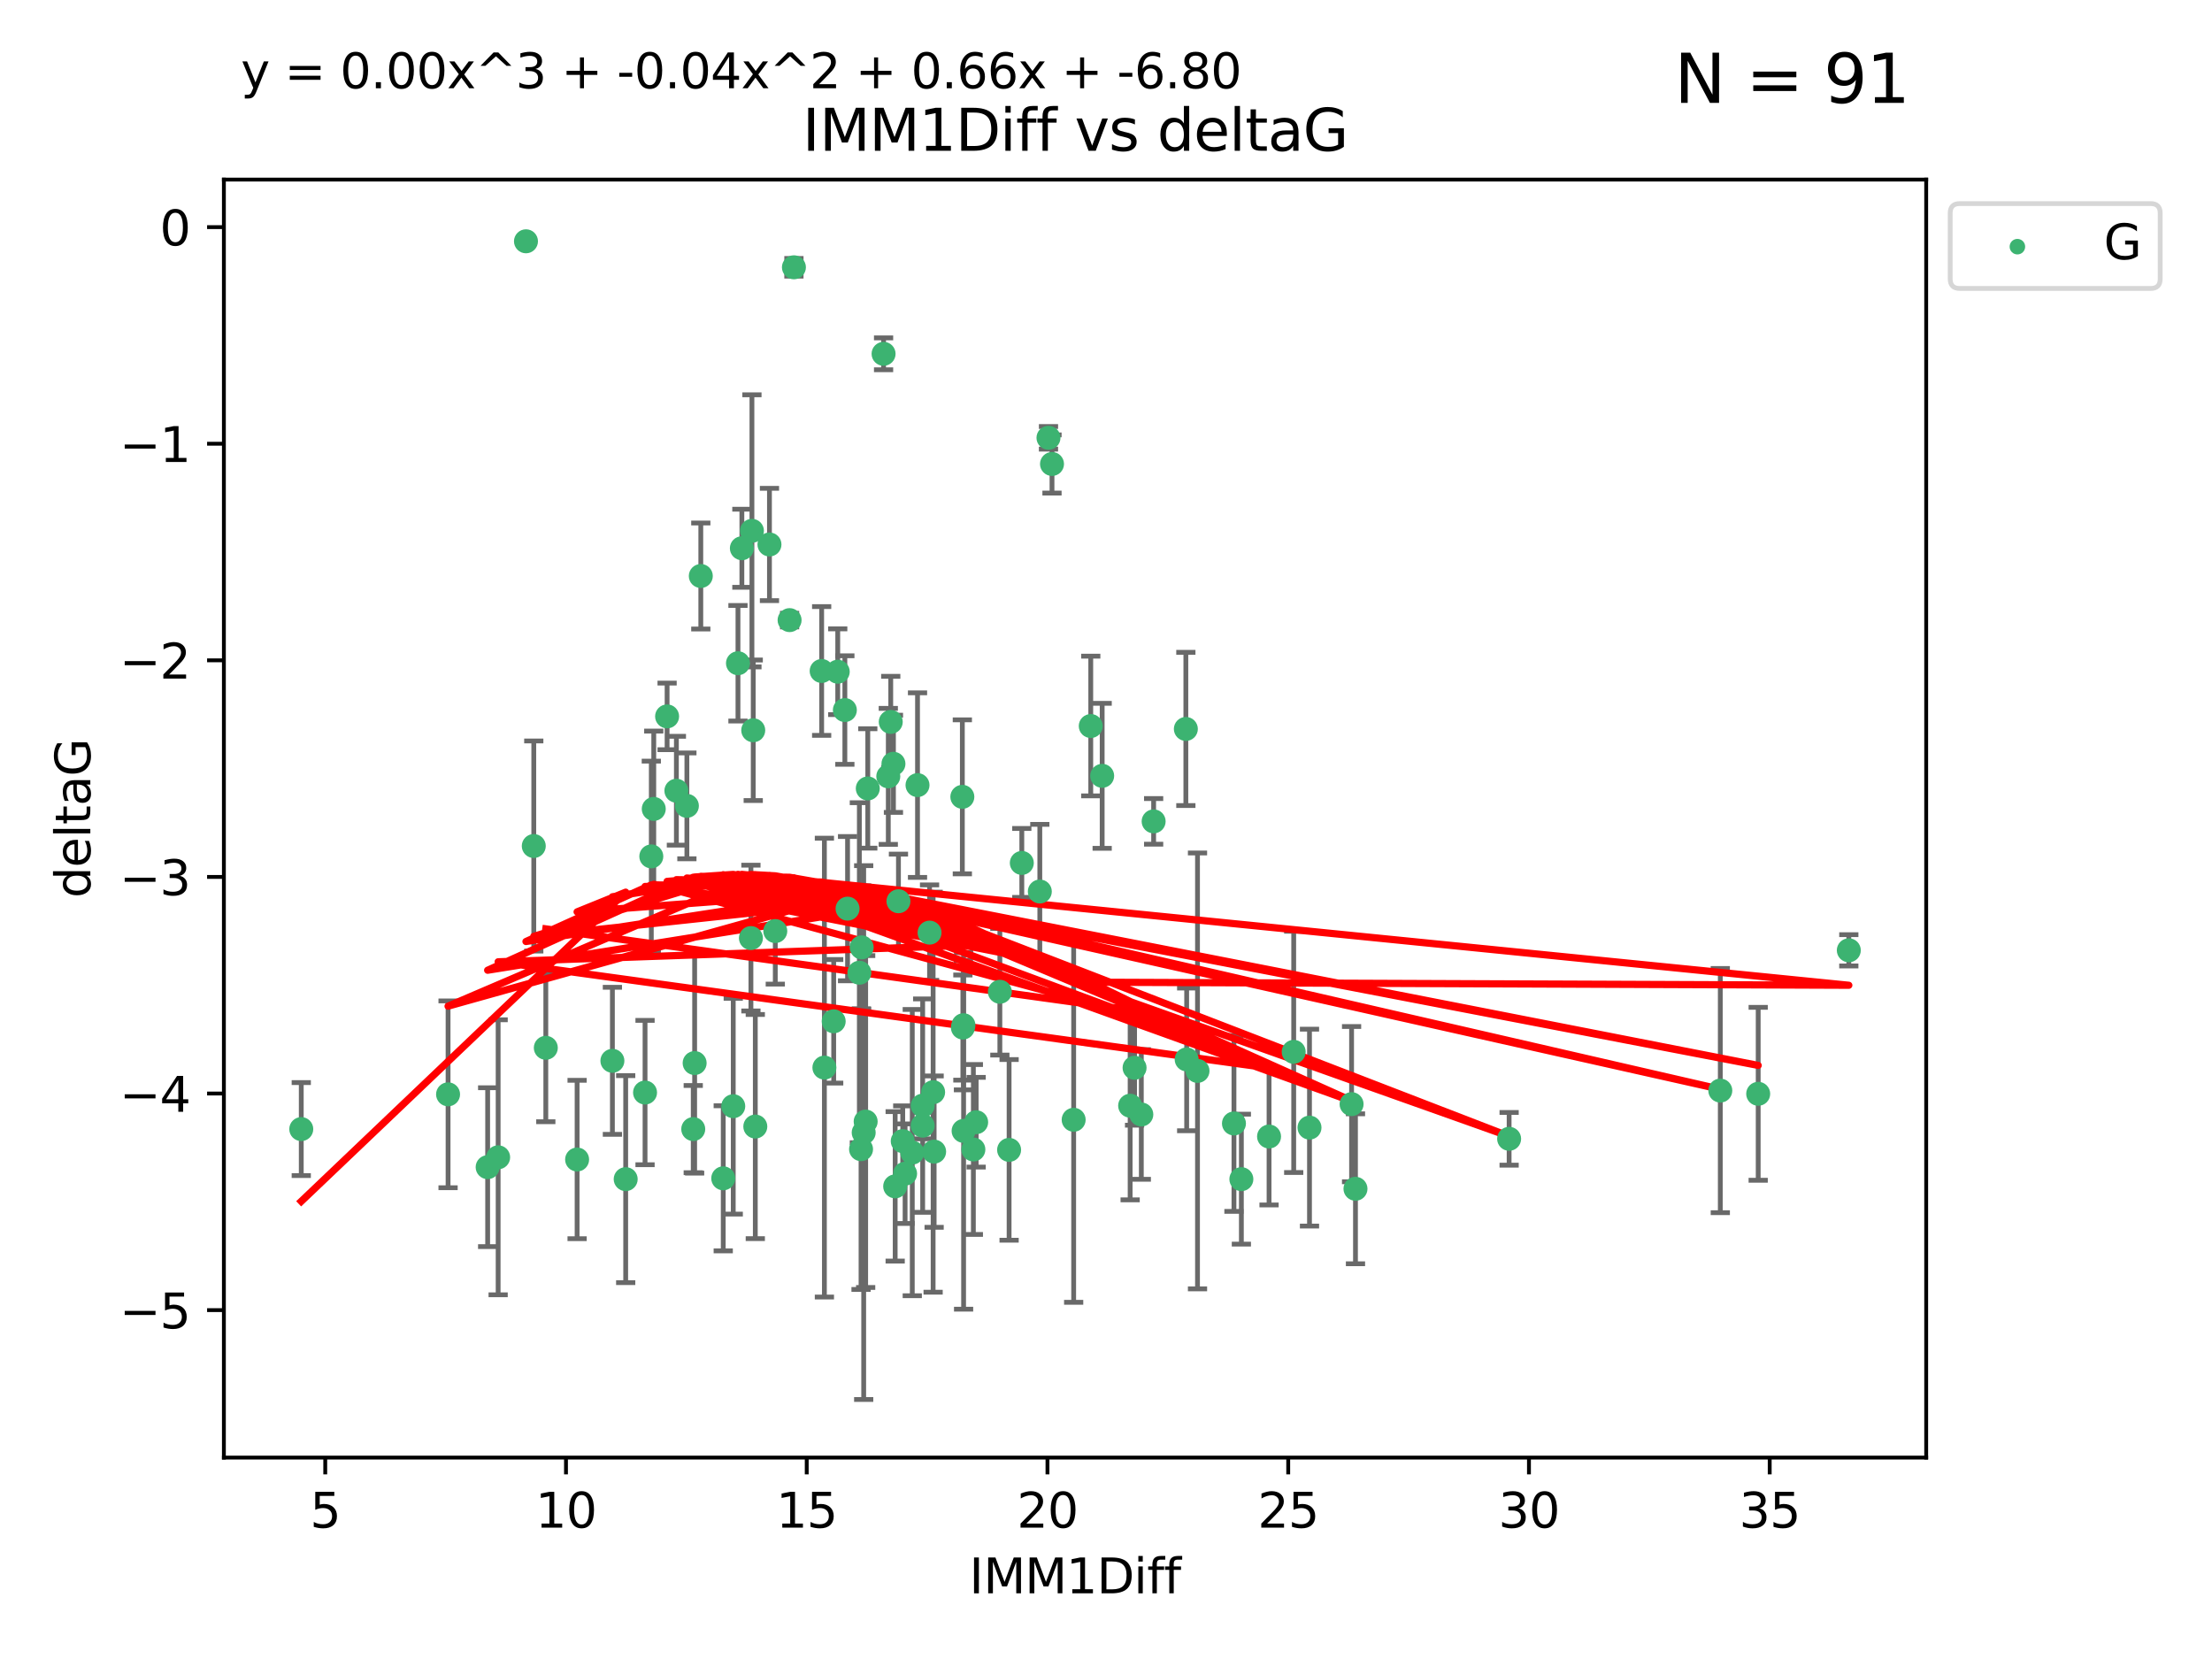<?xml version="1.0" encoding="utf-8" standalone="no"?>
<!DOCTYPE svg PUBLIC "-//W3C//DTD SVG 1.1//EN"
  "http://www.w3.org/Graphics/SVG/1.1/DTD/svg11.dtd">
<svg xmlns:xlink="http://www.w3.org/1999/xlink" width="460.8pt" height="345.6pt" viewBox="0 0 460.8 345.6" xmlns="http://www.w3.org/2000/svg" version="1.1">
 <defs>
  <style type="text/css">*{stroke-linejoin: round; stroke-linecap: butt}</style>
 </defs>
 <g id="figure_1">
  <g id="patch_1">
   <path d="M 0 345.6 
L 460.8 345.6 
L 460.8 0 
L 0 0 
z
" style="fill: #ffffff"/>
  </g>
  <g id="axes_1">
   <g id="patch_2">
    <path d="M 46.64 303.64 
L 401.26 303.64 
L 401.26 37.411 
L 46.64 37.411 
z
" style="fill: #ffffff"/>
   </g>
   <g id="PathCollection_1">
    <defs>
     <path id="m0e183a72d0" d="M 0 1.118 
C 0.297 1.118 0.581 1 0.791 0.791 
C 1 0.581 1.118 0.297 1.118 0 
C 1.118 -0.297 1 -0.581 0.791 -0.791 
C 0.581 -1 0.297 -1.118 0 -1.118 
C -0.297 -1.118 -0.581 -1 -0.791 -0.791 
C -1 -0.581 -1.118 -0.297 -1.118 0 
C -1.118 0.297 -1 0.581 -0.791 0.791 
C -0.581 1 -0.297 1.118 0 1.118 
z
" style="stroke: #3cb371"/>
    </defs>
    <g clip-path="url(#p7e9d1de283)">
     <use xlink:href="#m0e183a72d0" x="62.759" y="235.21" style="fill: #3cb371; stroke: #3cb371"/>
     <use xlink:href="#m0e183a72d0" x="130.343" y="245.636" style="fill: #3cb371; stroke: #3cb371"/>
     <use xlink:href="#m0e183a72d0" x="120.222" y="241.546" style="fill: #3cb371; stroke: #3cb371"/>
     <use xlink:href="#m0e183a72d0" x="179.371" y="239.396" style="fill: #3cb371; stroke: #3cb371"/>
     <use xlink:href="#m0e183a72d0" x="93.341" y="227.969" style="fill: #3cb371; stroke: #3cb371"/>
     <use xlink:href="#m0e183a72d0" x="157.344" y="234.679" style="fill: #3cb371; stroke: #3cb371"/>
     <use xlink:href="#m0e183a72d0" x="144.415" y="235.209" style="fill: #3cb371; stroke: #3cb371"/>
     <use xlink:href="#m0e183a72d0" x="101.586" y="243.14" style="fill: #3cb371; stroke: #3cb371"/>
     <use xlink:href="#m0e183a72d0" x="188.548" y="244.499" style="fill: #3cb371; stroke: #3cb371"/>
     <use xlink:href="#m0e183a72d0" x="281.559" y="230.01" style="fill: #3cb371; stroke: #3cb371"/>
     <use xlink:href="#m0e183a72d0" x="150.664" y="245.465" style="fill: #3cb371; stroke: #3cb371"/>
     <use xlink:href="#m0e183a72d0" x="202.771" y="239.458" style="fill: #3cb371; stroke: #3cb371"/>
     <use xlink:href="#m0e183a72d0" x="186.482" y="247.139" style="fill: #3cb371; stroke: #3cb371"/>
     <use xlink:href="#m0e183a72d0" x="269.502" y="219.121" style="fill: #3cb371; stroke: #3cb371"/>
     <use xlink:href="#m0e183a72d0" x="236.352" y="222.438" style="fill: #3cb371; stroke: #3cb371"/>
     <use xlink:href="#m0e183a72d0" x="179.922" y="235.937" style="fill: #3cb371; stroke: #3cb371"/>
     <use xlink:href="#m0e183a72d0" x="203.353" y="233.778" style="fill: #3cb371; stroke: #3cb371"/>
     <use xlink:href="#m0e183a72d0" x="272.792" y="234.902" style="fill: #3cb371; stroke: #3cb371"/>
     <use xlink:href="#m0e183a72d0" x="264.367" y="236.757" style="fill: #3cb371; stroke: #3cb371"/>
     <use xlink:href="#m0e183a72d0" x="103.773" y="241.086" style="fill: #3cb371; stroke: #3cb371"/>
     <use xlink:href="#m0e183a72d0" x="210.214" y="239.542" style="fill: #3cb371; stroke: #3cb371"/>
     <use xlink:href="#m0e183a72d0" x="192.209" y="230.321" style="fill: #3cb371; stroke: #3cb371"/>
     <use xlink:href="#m0e183a72d0" x="173.673" y="212.755" style="fill: #3cb371; stroke: #3cb371"/>
     <use xlink:href="#m0e183a72d0" x="200.735" y="235.588" style="fill: #3cb371; stroke: #3cb371"/>
     <use xlink:href="#m0e183a72d0" x="194.386" y="227.525" style="fill: #3cb371; stroke: #3cb371"/>
     <use xlink:href="#m0e183a72d0" x="188.057" y="237.715" style="fill: #3cb371; stroke: #3cb371"/>
     <use xlink:href="#m0e183a72d0" x="237.757" y="232.165" style="fill: #3cb371; stroke: #3cb371"/>
     <use xlink:href="#m0e183a72d0" x="194.597" y="239.905" style="fill: #3cb371; stroke: #3cb371"/>
     <use xlink:href="#m0e183a72d0" x="138.969" y="149.237" style="fill: #3cb371; stroke: #3cb371"/>
     <use xlink:href="#m0e183a72d0" x="156.642" y="110.585" style="fill: #3cb371; stroke: #3cb371"/>
     <use xlink:href="#m0e183a72d0" x="190.043" y="240.11" style="fill: #3cb371; stroke: #3cb371"/>
     <use xlink:href="#m0e183a72d0" x="314.378" y="237.234" style="fill: #3cb371; stroke: #3cb371"/>
     <use xlink:href="#m0e183a72d0" x="235.43" y="230.339" style="fill: #3cb371; stroke: #3cb371"/>
     <use xlink:href="#m0e183a72d0" x="282.371" y="247.646" style="fill: #3cb371; stroke: #3cb371"/>
     <use xlink:href="#m0e183a72d0" x="258.599" y="245.638" style="fill: #3cb371; stroke: #3cb371"/>
     <use xlink:href="#m0e183a72d0" x="156.913" y="152.128" style="fill: #3cb371; stroke: #3cb371"/>
     <use xlink:href="#m0e183a72d0" x="127.574" y="220.986" style="fill: #3cb371; stroke: #3cb371"/>
     <use xlink:href="#m0e183a72d0" x="156.431" y="195.418" style="fill: #3cb371; stroke: #3cb371"/>
     <use xlink:href="#m0e183a72d0" x="161.507" y="193.962" style="fill: #3cb371; stroke: #3cb371"/>
     <use xlink:href="#m0e183a72d0" x="180.334" y="233.64" style="fill: #3cb371; stroke: #3cb371"/>
     <use xlink:href="#m0e183a72d0" x="184.065" y="73.708" style="fill: #3cb371; stroke: #3cb371"/>
     <use xlink:href="#m0e183a72d0" x="358.37" y="227.188" style="fill: #3cb371; stroke: #3cb371"/>
     <use xlink:href="#m0e183a72d0" x="193.644" y="194.282" style="fill: #3cb371; stroke: #3cb371"/>
     <use xlink:href="#m0e183a72d0" x="192.209" y="234.491" style="fill: #3cb371; stroke: #3cb371"/>
     <use xlink:href="#m0e183a72d0" x="257.055" y="234.039" style="fill: #3cb371; stroke: #3cb371"/>
     <use xlink:href="#m0e183a72d0" x="223.664" y="233.267" style="fill: #3cb371; stroke: #3cb371"/>
     <use xlink:href="#m0e183a72d0" x="160.293" y="113.426" style="fill: #3cb371; stroke: #3cb371"/>
     <use xlink:href="#m0e183a72d0" x="366.264" y="227.86" style="fill: #3cb371; stroke: #3cb371"/>
     <use xlink:href="#m0e183a72d0" x="174.516" y="139.931" style="fill: #3cb371; stroke: #3cb371"/>
     <use xlink:href="#m0e183a72d0" x="134.375" y="227.599" style="fill: #3cb371; stroke: #3cb371"/>
     <use xlink:href="#m0e183a72d0" x="200.585" y="214.058" style="fill: #3cb371; stroke: #3cb371"/>
     <use xlink:href="#m0e183a72d0" x="143.091" y="167.877" style="fill: #3cb371; stroke: #3cb371"/>
     <use xlink:href="#m0e183a72d0" x="179.02" y="202.635" style="fill: #3cb371; stroke: #3cb371"/>
     <use xlink:href="#m0e183a72d0" x="109.57" y="50.266" style="fill: #3cb371; stroke: #3cb371"/>
     <use xlink:href="#m0e183a72d0" x="135.679" y="178.402" style="fill: #3cb371; stroke: #3cb371"/>
     <use xlink:href="#m0e183a72d0" x="176" y="147.918" style="fill: #3cb371; stroke: #3cb371"/>
     <use xlink:href="#m0e183a72d0" x="249.462" y="223.093" style="fill: #3cb371; stroke: #3cb371"/>
     <use xlink:href="#m0e183a72d0" x="200.474" y="165.996" style="fill: #3cb371; stroke: #3cb371"/>
     <use xlink:href="#m0e183a72d0" x="185.559" y="150.385" style="fill: #3cb371; stroke: #3cb371"/>
     <use xlink:href="#m0e183a72d0" x="227.225" y="151.245" style="fill: #3cb371; stroke: #3cb371"/>
     <use xlink:href="#m0e183a72d0" x="385.141" y="197.967" style="fill: #3cb371; stroke: #3cb371"/>
     <use xlink:href="#m0e183a72d0" x="154.546" y="114.208" style="fill: #3cb371; stroke: #3cb371"/>
     <use xlink:href="#m0e183a72d0" x="180.775" y="164.247" style="fill: #3cb371; stroke: #3cb371"/>
     <use xlink:href="#m0e183a72d0" x="171.738" y="222.403" style="fill: #3cb371; stroke: #3cb371"/>
     <use xlink:href="#m0e183a72d0" x="212.862" y="179.766" style="fill: #3cb371; stroke: #3cb371"/>
     <use xlink:href="#m0e183a72d0" x="145.99" y="119.992" style="fill: #3cb371; stroke: #3cb371"/>
     <use xlink:href="#m0e183a72d0" x="164.486" y="129.182" style="fill: #3cb371; stroke: #3cb371"/>
     <use xlink:href="#m0e183a72d0" x="176.562" y="189.289" style="fill: #3cb371; stroke: #3cb371"/>
     <use xlink:href="#m0e183a72d0" x="247.205" y="220.694" style="fill: #3cb371; stroke: #3cb371"/>
     <use xlink:href="#m0e183a72d0" x="179.501" y="197.354" style="fill: #3cb371; stroke: #3cb371"/>
     <use xlink:href="#m0e183a72d0" x="229.602" y="161.621" style="fill: #3cb371; stroke: #3cb371"/>
     <use xlink:href="#m0e183a72d0" x="208.288" y="206.604" style="fill: #3cb371; stroke: #3cb371"/>
     <use xlink:href="#m0e183a72d0" x="185.048" y="161.729" style="fill: #3cb371; stroke: #3cb371"/>
     <use xlink:href="#m0e183a72d0" x="111.195" y="176.241" style="fill: #3cb371; stroke: #3cb371"/>
     <use xlink:href="#m0e183a72d0" x="153.733" y="138.164" style="fill: #3cb371; stroke: #3cb371"/>
     <use xlink:href="#m0e183a72d0" x="187.164" y="187.747" style="fill: #3cb371; stroke: #3cb371"/>
     <use xlink:href="#m0e183a72d0" x="171.166" y="139.779" style="fill: #3cb371; stroke: #3cb371"/>
     <use xlink:href="#m0e183a72d0" x="140.905" y="164.723" style="fill: #3cb371; stroke: #3cb371"/>
     <use xlink:href="#m0e183a72d0" x="216.613" y="185.719" style="fill: #3cb371; stroke: #3cb371"/>
     <use xlink:href="#m0e183a72d0" x="144.706" y="221.454" style="fill: #3cb371; stroke: #3cb371"/>
     <use xlink:href="#m0e183a72d0" x="152.75" y="230.443" style="fill: #3cb371; stroke: #3cb371"/>
     <use xlink:href="#m0e183a72d0" x="191.136" y="163.553" style="fill: #3cb371; stroke: #3cb371"/>
     <use xlink:href="#m0e183a72d0" x="200.705" y="213.569" style="fill: #3cb371; stroke: #3cb371"/>
     <use xlink:href="#m0e183a72d0" x="186.121" y="159.113" style="fill: #3cb371; stroke: #3cb371"/>
     <use xlink:href="#m0e183a72d0" x="219.151" y="96.654" style="fill: #3cb371; stroke: #3cb371"/>
     <use xlink:href="#m0e183a72d0" x="165.388" y="55.682" style="fill: #3cb371; stroke: #3cb371"/>
     <use xlink:href="#m0e183a72d0" x="218.418" y="91.203" style="fill: #3cb371; stroke: #3cb371"/>
     <use xlink:href="#m0e183a72d0" x="136.19" y="168.513" style="fill: #3cb371; stroke: #3cb371"/>
     <use xlink:href="#m0e183a72d0" x="247.035" y="151.853" style="fill: #3cb371; stroke: #3cb371"/>
     <use xlink:href="#m0e183a72d0" x="240.324" y="171.107" style="fill: #3cb371; stroke: #3cb371"/>
     <use xlink:href="#m0e183a72d0" x="113.703" y="218.278" style="fill: #3cb371; stroke: #3cb371"/>
    </g>
   </g>
   <g id="matplotlib.axis_1">
    <g id="xtick_1">
     <g id="line2d_1">
      <defs>
       <path id="m6e6ae27185" d="M 0 0 
L 0 3.5 
" style="stroke: #000000; stroke-width: 0.8"/>
      </defs>
      <g>
       <use xlink:href="#m6e6ae27185" x="67.754" y="303.64" style="stroke: #000000; stroke-width: 0.8"/>
      </g>
     </g>
     <g id="text_1">
      <!-- 5 -->
      <g transform="translate(64.573 318.238)scale(0.1 -0.1)">
       <defs>
        <path id="DejaVuSans-35" d="M 691 4666 
L 3169 4666 
L 3169 4134 
L 1269 4134 
L 1269 2991 
Q 1406 3038 1543 3061 
Q 1681 3084 1819 3084 
Q 2600 3084 3056 2656 
Q 3513 2228 3513 1497 
Q 3513 744 3044 326 
Q 2575 -91 1722 -91 
Q 1428 -91 1123 -41 
Q 819 9 494 109 
L 494 744 
Q 775 591 1075 516 
Q 1375 441 1709 441 
Q 2250 441 2565 725 
Q 2881 1009 2881 1497 
Q 2881 1984 2565 2268 
Q 2250 2553 1709 2553 
Q 1456 2553 1204 2497 
Q 953 2441 691 2322 
L 691 4666 
z
" transform="scale(0.016)"/>
       </defs>
       <use xlink:href="#DejaVuSans-35"/>
      </g>
     </g>
    </g>
    <g id="xtick_2">
     <g id="line2d_2">
      <g>
       <use xlink:href="#m6e6ae27185" x="117.905" y="303.64" style="stroke: #000000; stroke-width: 0.8"/>
      </g>
     </g>
     <g id="text_2">
      <!-- 10 -->
      <g transform="translate(111.543 318.238)scale(0.1 -0.1)">
       <defs>
        <path id="DejaVuSans-31" d="M 794 531 
L 1825 531 
L 1825 4091 
L 703 3866 
L 703 4441 
L 1819 4666 
L 2450 4666 
L 2450 531 
L 3481 531 
L 3481 0 
L 794 0 
L 794 531 
z
" transform="scale(0.016)"/>
        <path id="DejaVuSans-30" d="M 2034 4250 
Q 1547 4250 1301 3770 
Q 1056 3291 1056 2328 
Q 1056 1369 1301 889 
Q 1547 409 2034 409 
Q 2525 409 2770 889 
Q 3016 1369 3016 2328 
Q 3016 3291 2770 3770 
Q 2525 4250 2034 4250 
z
M 2034 4750 
Q 2819 4750 3233 4129 
Q 3647 3509 3647 2328 
Q 3647 1150 3233 529 
Q 2819 -91 2034 -91 
Q 1250 -91 836 529 
Q 422 1150 422 2328 
Q 422 3509 836 4129 
Q 1250 4750 2034 4750 
z
" transform="scale(0.016)"/>
       </defs>
       <use xlink:href="#DejaVuSans-31"/>
       <use xlink:href="#DejaVuSans-30" x="63.623"/>
      </g>
     </g>
    </g>
    <g id="xtick_3">
     <g id="line2d_3">
      <g>
       <use xlink:href="#m6e6ae27185" x="168.057" y="303.64" style="stroke: #000000; stroke-width: 0.8"/>
      </g>
     </g>
     <g id="text_3">
      <!-- 15 -->
      <g transform="translate(161.694 318.238)scale(0.1 -0.1)">
       <use xlink:href="#DejaVuSans-31"/>
       <use xlink:href="#DejaVuSans-35" x="63.623"/>
      </g>
     </g>
    </g>
    <g id="xtick_4">
     <g id="line2d_4">
      <g>
       <use xlink:href="#m6e6ae27185" x="218.208" y="303.64" style="stroke: #000000; stroke-width: 0.8"/>
      </g>
     </g>
     <g id="text_4">
      <!-- 20 -->
      <g transform="translate(211.845 318.238)scale(0.1 -0.1)">
       <defs>
        <path id="DejaVuSans-32" d="M 1228 531 
L 3431 531 
L 3431 0 
L 469 0 
L 469 531 
Q 828 903 1448 1529 
Q 2069 2156 2228 2338 
Q 2531 2678 2651 2914 
Q 2772 3150 2772 3378 
Q 2772 3750 2511 3984 
Q 2250 4219 1831 4219 
Q 1534 4219 1204 4116 
Q 875 4013 500 3803 
L 500 4441 
Q 881 4594 1212 4672 
Q 1544 4750 1819 4750 
Q 2544 4750 2975 4387 
Q 3406 4025 3406 3419 
Q 3406 3131 3298 2873 
Q 3191 2616 2906 2266 
Q 2828 2175 2409 1742 
Q 1991 1309 1228 531 
z
" transform="scale(0.016)"/>
       </defs>
       <use xlink:href="#DejaVuSans-32"/>
       <use xlink:href="#DejaVuSans-30" x="63.623"/>
      </g>
     </g>
    </g>
    <g id="xtick_5">
     <g id="line2d_5">
      <g>
       <use xlink:href="#m6e6ae27185" x="268.359" y="303.64" style="stroke: #000000; stroke-width: 0.8"/>
      </g>
     </g>
     <g id="text_5">
      <!-- 25 -->
      <g transform="translate(261.996 318.238)scale(0.1 -0.1)">
       <use xlink:href="#DejaVuSans-32"/>
       <use xlink:href="#DejaVuSans-35" x="63.623"/>
      </g>
     </g>
    </g>
    <g id="xtick_6">
     <g id="line2d_6">
      <g>
       <use xlink:href="#m6e6ae27185" x="318.51" y="303.64" style="stroke: #000000; stroke-width: 0.8"/>
      </g>
     </g>
     <g id="text_6">
      <!-- 30 -->
      <g transform="translate(312.148 318.238)scale(0.1 -0.1)">
       <defs>
        <path id="DejaVuSans-33" d="M 2597 2516 
Q 3050 2419 3304 2112 
Q 3559 1806 3559 1356 
Q 3559 666 3084 287 
Q 2609 -91 1734 -91 
Q 1441 -91 1130 -33 
Q 819 25 488 141 
L 488 750 
Q 750 597 1062 519 
Q 1375 441 1716 441 
Q 2309 441 2620 675 
Q 2931 909 2931 1356 
Q 2931 1769 2642 2001 
Q 2353 2234 1838 2234 
L 1294 2234 
L 1294 2753 
L 1863 2753 
Q 2328 2753 2575 2939 
Q 2822 3125 2822 3475 
Q 2822 3834 2567 4026 
Q 2313 4219 1838 4219 
Q 1578 4219 1281 4162 
Q 984 4106 628 3988 
L 628 4550 
Q 988 4650 1302 4700 
Q 1616 4750 1894 4750 
Q 2613 4750 3031 4423 
Q 3450 4097 3450 3541 
Q 3450 3153 3228 2886 
Q 3006 2619 2597 2516 
z
" transform="scale(0.016)"/>
       </defs>
       <use xlink:href="#DejaVuSans-33"/>
       <use xlink:href="#DejaVuSans-30" x="63.623"/>
      </g>
     </g>
    </g>
    <g id="xtick_7">
     <g id="line2d_7">
      <g>
       <use xlink:href="#m6e6ae27185" x="368.661" y="303.64" style="stroke: #000000; stroke-width: 0.8"/>
      </g>
     </g>
     <g id="text_7">
      <!-- 35 -->
      <g transform="translate(362.299 318.238)scale(0.1 -0.1)">
       <use xlink:href="#DejaVuSans-33"/>
       <use xlink:href="#DejaVuSans-35" x="63.623"/>
      </g>
     </g>
    </g>
    <g id="text_8">
     <!-- IMM1Diff -->
     <g transform="translate(201.906 331.917)scale(0.1 -0.1)">
      <defs>
       <path id="DejaVuSans-49" d="M 628 4666 
L 1259 4666 
L 1259 0 
L 628 0 
L 628 4666 
z
" transform="scale(0.016)"/>
       <path id="DejaVuSans-4d" d="M 628 4666 
L 1569 4666 
L 2759 1491 
L 3956 4666 
L 4897 4666 
L 4897 0 
L 4281 0 
L 4281 4097 
L 3078 897 
L 2444 897 
L 1241 4097 
L 1241 0 
L 628 0 
L 628 4666 
z
" transform="scale(0.016)"/>
       <path id="DejaVuSans-44" d="M 1259 4147 
L 1259 519 
L 2022 519 
Q 2988 519 3436 956 
Q 3884 1394 3884 2338 
Q 3884 3275 3436 3711 
Q 2988 4147 2022 4147 
L 1259 4147 
z
M 628 4666 
L 1925 4666 
Q 3281 4666 3915 4102 
Q 4550 3538 4550 2338 
Q 4550 1131 3912 565 
Q 3275 0 1925 0 
L 628 0 
L 628 4666 
z
" transform="scale(0.016)"/>
       <path id="DejaVuSans-69" d="M 603 3500 
L 1178 3500 
L 1178 0 
L 603 0 
L 603 3500 
z
M 603 4863 
L 1178 4863 
L 1178 4134 
L 603 4134 
L 603 4863 
z
" transform="scale(0.016)"/>
       <path id="DejaVuSans-66" d="M 2375 4863 
L 2375 4384 
L 1825 4384 
Q 1516 4384 1395 4259 
Q 1275 4134 1275 3809 
L 1275 3500 
L 2222 3500 
L 2222 3053 
L 1275 3053 
L 1275 0 
L 697 0 
L 697 3053 
L 147 3053 
L 147 3500 
L 697 3500 
L 697 3744 
Q 697 4328 969 4595 
Q 1241 4863 1831 4863 
L 2375 4863 
z
" transform="scale(0.016)"/>
      </defs>
      <use xlink:href="#DejaVuSans-49"/>
      <use xlink:href="#DejaVuSans-4d" x="29.492"/>
      <use xlink:href="#DejaVuSans-4d" x="115.771"/>
      <use xlink:href="#DejaVuSans-31" x="202.051"/>
      <use xlink:href="#DejaVuSans-44" x="265.674"/>
      <use xlink:href="#DejaVuSans-69" x="342.676"/>
      <use xlink:href="#DejaVuSans-66" x="370.459"/>
      <use xlink:href="#DejaVuSans-66" x="405.664"/>
     </g>
    </g>
   </g>
   <g id="matplotlib.axis_2">
    <g id="ytick_1">
     <g id="line2d_8">
      <defs>
       <path id="me67acf96c9" d="M 0 0 
L -3.5 0 
" style="stroke: #000000; stroke-width: 0.8"/>
      </defs>
      <g>
       <use xlink:href="#me67acf96c9" x="46.64" y="272.918" style="stroke: #000000; stroke-width: 0.8"/>
      </g>
     </g>
     <g id="text_9">
      <!-- −5 -->
      <g transform="translate(24.898 276.717)scale(0.1 -0.1)">
       <defs>
        <path id="DejaVuSans-2212" d="M 678 2272 
L 4684 2272 
L 4684 1741 
L 678 1741 
L 678 2272 
z
" transform="scale(0.016)"/>
       </defs>
       <use xlink:href="#DejaVuSans-2212"/>
       <use xlink:href="#DejaVuSans-35" x="83.789"/>
      </g>
     </g>
    </g>
    <g id="ytick_2">
     <g id="line2d_9">
      <g>
       <use xlink:href="#me67acf96c9" x="46.64" y="227.798" style="stroke: #000000; stroke-width: 0.8"/>
      </g>
     </g>
     <g id="text_10">
      <!-- −4 -->
      <g transform="translate(24.898 231.598)scale(0.1 -0.1)">
       <defs>
        <path id="DejaVuSans-34" d="M 2419 4116 
L 825 1625 
L 2419 1625 
L 2419 4116 
z
M 2253 4666 
L 3047 4666 
L 3047 1625 
L 3713 1625 
L 3713 1100 
L 3047 1100 
L 3047 0 
L 2419 0 
L 2419 1100 
L 313 1100 
L 313 1709 
L 2253 4666 
z
" transform="scale(0.016)"/>
       </defs>
       <use xlink:href="#DejaVuSans-2212"/>
       <use xlink:href="#DejaVuSans-34" x="83.789"/>
      </g>
     </g>
    </g>
    <g id="ytick_3">
     <g id="line2d_10">
      <g>
       <use xlink:href="#me67acf96c9" x="46.64" y="182.678" style="stroke: #000000; stroke-width: 0.8"/>
      </g>
     </g>
     <g id="text_11">
      <!-- −3 -->
      <g transform="translate(24.898 186.478)scale(0.1 -0.1)">
       <use xlink:href="#DejaVuSans-2212"/>
       <use xlink:href="#DejaVuSans-33" x="83.789"/>
      </g>
     </g>
    </g>
    <g id="ytick_4">
     <g id="line2d_11">
      <g>
       <use xlink:href="#me67acf96c9" x="46.64" y="137.559" style="stroke: #000000; stroke-width: 0.8"/>
      </g>
     </g>
     <g id="text_12">
      <!-- −2 -->
      <g transform="translate(24.898 141.358)scale(0.1 -0.1)">
       <use xlink:href="#DejaVuSans-2212"/>
       <use xlink:href="#DejaVuSans-32" x="83.789"/>
      </g>
     </g>
    </g>
    <g id="ytick_5">
     <g id="line2d_12">
      <g>
       <use xlink:href="#me67acf96c9" x="46.64" y="92.439" style="stroke: #000000; stroke-width: 0.8"/>
      </g>
     </g>
     <g id="text_13">
      <!-- −1 -->
      <g transform="translate(24.898 96.238)scale(0.1 -0.1)">
       <use xlink:href="#DejaVuSans-2212"/>
       <use xlink:href="#DejaVuSans-31" x="83.789"/>
      </g>
     </g>
    </g>
    <g id="ytick_6">
     <g id="line2d_13">
      <g>
       <use xlink:href="#me67acf96c9" x="46.64" y="47.319" style="stroke: #000000; stroke-width: 0.8"/>
      </g>
     </g>
     <g id="text_14">
      <!-- 0 -->
      <g transform="translate(33.278 51.118)scale(0.1 -0.1)">
       <use xlink:href="#DejaVuSans-30"/>
      </g>
     </g>
    </g>
    <g id="text_15">
     <!-- deltaG -->
     <g transform="translate(18.818 187.064)rotate(-90)scale(0.1 -0.1)">
      <defs>
       <path id="DejaVuSans-64" d="M 2906 2969 
L 2906 4863 
L 3481 4863 
L 3481 0 
L 2906 0 
L 2906 525 
Q 2725 213 2448 61 
Q 2172 -91 1784 -91 
Q 1150 -91 751 415 
Q 353 922 353 1747 
Q 353 2572 751 3078 
Q 1150 3584 1784 3584 
Q 2172 3584 2448 3432 
Q 2725 3281 2906 2969 
z
M 947 1747 
Q 947 1113 1208 752 
Q 1469 391 1925 391 
Q 2381 391 2643 752 
Q 2906 1113 2906 1747 
Q 2906 2381 2643 2742 
Q 2381 3103 1925 3103 
Q 1469 3103 1208 2742 
Q 947 2381 947 1747 
z
" transform="scale(0.016)"/>
       <path id="DejaVuSans-65" d="M 3597 1894 
L 3597 1613 
L 953 1613 
Q 991 1019 1311 708 
Q 1631 397 2203 397 
Q 2534 397 2845 478 
Q 3156 559 3463 722 
L 3463 178 
Q 3153 47 2828 -22 
Q 2503 -91 2169 -91 
Q 1331 -91 842 396 
Q 353 884 353 1716 
Q 353 2575 817 3079 
Q 1281 3584 2069 3584 
Q 2775 3584 3186 3129 
Q 3597 2675 3597 1894 
z
M 3022 2063 
Q 3016 2534 2758 2815 
Q 2500 3097 2075 3097 
Q 1594 3097 1305 2825 
Q 1016 2553 972 2059 
L 3022 2063 
z
" transform="scale(0.016)"/>
       <path id="DejaVuSans-6c" d="M 603 4863 
L 1178 4863 
L 1178 0 
L 603 0 
L 603 4863 
z
" transform="scale(0.016)"/>
       <path id="DejaVuSans-74" d="M 1172 4494 
L 1172 3500 
L 2356 3500 
L 2356 3053 
L 1172 3053 
L 1172 1153 
Q 1172 725 1289 603 
Q 1406 481 1766 481 
L 2356 481 
L 2356 0 
L 1766 0 
Q 1100 0 847 248 
Q 594 497 594 1153 
L 594 3053 
L 172 3053 
L 172 3500 
L 594 3500 
L 594 4494 
L 1172 4494 
z
" transform="scale(0.016)"/>
       <path id="DejaVuSans-61" d="M 2194 1759 
Q 1497 1759 1228 1600 
Q 959 1441 959 1056 
Q 959 750 1161 570 
Q 1363 391 1709 391 
Q 2188 391 2477 730 
Q 2766 1069 2766 1631 
L 2766 1759 
L 2194 1759 
z
M 3341 1997 
L 3341 0 
L 2766 0 
L 2766 531 
Q 2569 213 2275 61 
Q 1981 -91 1556 -91 
Q 1019 -91 701 211 
Q 384 513 384 1019 
Q 384 1609 779 1909 
Q 1175 2209 1959 2209 
L 2766 2209 
L 2766 2266 
Q 2766 2663 2505 2880 
Q 2244 3097 1772 3097 
Q 1472 3097 1187 3025 
Q 903 2953 641 2809 
L 641 3341 
Q 956 3463 1253 3523 
Q 1550 3584 1831 3584 
Q 2591 3584 2966 3190 
Q 3341 2797 3341 1997 
z
" transform="scale(0.016)"/>
       <path id="DejaVuSans-47" d="M 3809 666 
L 3809 1919 
L 2778 1919 
L 2778 2438 
L 4434 2438 
L 4434 434 
Q 4069 175 3628 42 
Q 3188 -91 2688 -91 
Q 1594 -91 976 548 
Q 359 1188 359 2328 
Q 359 3472 976 4111 
Q 1594 4750 2688 4750 
Q 3144 4750 3555 4637 
Q 3966 4525 4313 4306 
L 4313 3634 
Q 3963 3931 3569 4081 
Q 3175 4231 2741 4231 
Q 1884 4231 1454 3753 
Q 1025 3275 1025 2328 
Q 1025 1384 1454 906 
Q 1884 428 2741 428 
Q 3075 428 3337 486 
Q 3600 544 3809 666 
z
" transform="scale(0.016)"/>
      </defs>
      <use xlink:href="#DejaVuSans-64"/>
      <use xlink:href="#DejaVuSans-65" x="63.477"/>
      <use xlink:href="#DejaVuSans-6c" x="125"/>
      <use xlink:href="#DejaVuSans-74" x="152.783"/>
      <use xlink:href="#DejaVuSans-61" x="191.992"/>
      <use xlink:href="#DejaVuSans-47" x="253.271"/>
     </g>
    </g>
   </g>
   <g id="LineCollection_1">
    <path d="M 62.759 244.896 
L 62.759 225.523 
" clip-path="url(#p7e9d1de283)" style="fill: none; stroke: #696969"/>
    <path d="M 130.343 267.198 
L 130.343 224.073 
" clip-path="url(#p7e9d1de283)" style="fill: none; stroke: #696969"/>
    <path d="M 120.222 258.042 
L 120.222 225.051 
" clip-path="url(#p7e9d1de283)" style="fill: none; stroke: #696969"/>
    <path d="M 179.371 268.614 
L 179.371 210.178 
" clip-path="url(#p7e9d1de283)" style="fill: none; stroke: #696969"/>
    <path d="M 93.341 247.429 
L 93.341 208.509 
" clip-path="url(#p7e9d1de283)" style="fill: none; stroke: #696969"/>
    <path d="M 157.344 258.027 
L 157.344 211.332 
" clip-path="url(#p7e9d1de283)" style="fill: none; stroke: #696969"/>
    <path d="M 144.415 244.293 
L 144.415 226.126 
" clip-path="url(#p7e9d1de283)" style="fill: none; stroke: #696969"/>
    <path d="M 101.586 259.685 
L 101.586 226.595 
" clip-path="url(#p7e9d1de283)" style="fill: none; stroke: #696969"/>
    <path d="M 188.548 254.873 
L 188.548 234.125 
" clip-path="url(#p7e9d1de283)" style="fill: none; stroke: #696969"/>
    <path d="M 281.559 246.181 
L 281.559 213.838 
" clip-path="url(#p7e9d1de283)" style="fill: none; stroke: #696969"/>
    <path d="M 150.664 260.581 
L 150.664 230.349 
" clip-path="url(#p7e9d1de283)" style="fill: none; stroke: #696969"/>
    <path d="M 202.771 257.155 
L 202.771 221.76 
" clip-path="url(#p7e9d1de283)" style="fill: none; stroke: #696969"/>
    <path d="M 186.482 262.704 
L 186.482 231.574 
" clip-path="url(#p7e9d1de283)" style="fill: none; stroke: #696969"/>
    <path d="M 269.502 244.252 
L 269.502 193.99 
" clip-path="url(#p7e9d1de283)" style="fill: none; stroke: #696969"/>
    <path d="M 236.352 234.399 
L 236.352 210.477 
" clip-path="url(#p7e9d1de283)" style="fill: none; stroke: #696969"/>
    <path d="M 179.922 291.539 
L 179.922 180.336 
" clip-path="url(#p7e9d1de283)" style="fill: none; stroke: #696969"/>
    <path d="M 203.353 243.123 
L 203.353 224.432 
" clip-path="url(#p7e9d1de283)" style="fill: none; stroke: #696969"/>
    <path d="M 272.792 255.409 
L 272.792 214.396 
" clip-path="url(#p7e9d1de283)" style="fill: none; stroke: #696969"/>
    <path d="M 264.367 251.01 
L 264.367 222.505 
" clip-path="url(#p7e9d1de283)" style="fill: none; stroke: #696969"/>
    <path d="M 103.773 269.728 
L 103.773 212.445 
" clip-path="url(#p7e9d1de283)" style="fill: none; stroke: #696969"/>
    <path d="M 210.214 258.359 
L 210.214 220.725 
" clip-path="url(#p7e9d1de283)" style="fill: none; stroke: #696969"/>
    <path d="M 192.209 252.551 
L 192.209 208.09 
" clip-path="url(#p7e9d1de283)" style="fill: none; stroke: #696969"/>
    <path d="M 173.673 225.622 
L 173.673 199.887 
" clip-path="url(#p7e9d1de283)" style="fill: none; stroke: #696969"/>
    <path d="M 200.735 272.729 
L 200.735 198.446 
" clip-path="url(#p7e9d1de283)" style="fill: none; stroke: #696969"/>
    <path d="M 194.386 269.191 
L 194.386 185.858 
" clip-path="url(#p7e9d1de283)" style="fill: none; stroke: #696969"/>
    <path d="M 188.057 245.053 
L 188.057 230.377 
" clip-path="url(#p7e9d1de283)" style="fill: none; stroke: #696969"/>
    <path d="M 237.757 245.672 
L 237.757 218.658 
" clip-path="url(#p7e9d1de283)" style="fill: none; stroke: #696969"/>
    <path d="M 194.597 255.67 
L 194.597 224.14 
" clip-path="url(#p7e9d1de283)" style="fill: none; stroke: #696969"/>
    <path d="M 138.969 156.175 
L 138.969 142.299 
" clip-path="url(#p7e9d1de283)" style="fill: none; stroke: #696969"/>
    <path d="M 156.642 138.926 
L 156.642 82.244 
" clip-path="url(#p7e9d1de283)" style="fill: none; stroke: #696969"/>
    <path d="M 190.043 269.924 
L 190.043 210.295 
" clip-path="url(#p7e9d1de283)" style="fill: none; stroke: #696969"/>
    <path d="M 314.378 242.726 
L 314.378 231.742 
" clip-path="url(#p7e9d1de283)" style="fill: none; stroke: #696969"/>
    <path d="M 235.43 249.949 
L 235.43 210.73 
" clip-path="url(#p7e9d1de283)" style="fill: none; stroke: #696969"/>
    <path d="M 282.371 263.264 
L 282.371 232.028 
" clip-path="url(#p7e9d1de283)" style="fill: none; stroke: #696969"/>
    <path d="M 258.599 259.171 
L 258.599 232.105 
" clip-path="url(#p7e9d1de283)" style="fill: none; stroke: #696969"/>
    <path d="M 156.913 166.766 
L 156.913 137.49 
" clip-path="url(#p7e9d1de283)" style="fill: none; stroke: #696969"/>
    <path d="M 127.574 236.302 
L 127.574 205.67 
" clip-path="url(#p7e9d1de283)" style="fill: none; stroke: #696969"/>
    <path d="M 156.431 210.604 
L 156.431 180.232 
" clip-path="url(#p7e9d1de283)" style="fill: none; stroke: #696969"/>
    <path d="M 161.507 205.006 
L 161.507 182.917 
" clip-path="url(#p7e9d1de283)" style="fill: none; stroke: #696969"/>
    <path d="M 180.334 268.206 
L 180.334 199.074 
" clip-path="url(#p7e9d1de283)" style="fill: none; stroke: #696969"/>
    <path d="M 184.065 77.029 
L 184.065 70.387 
" clip-path="url(#p7e9d1de283)" style="fill: none; stroke: #696969"/>
    <path d="M 358.37 252.626 
L 358.37 201.75 
" clip-path="url(#p7e9d1de283)" style="fill: none; stroke: #696969"/>
    <path d="M 193.644 204.221 
L 193.644 184.342 
" clip-path="url(#p7e9d1de283)" style="fill: none; stroke: #696969"/>
    <path d="M 192.209 237.236 
L 192.209 231.747 
" clip-path="url(#p7e9d1de283)" style="fill: none; stroke: #696969"/>
    <path d="M 257.055 252.354 
L 257.055 215.723 
" clip-path="url(#p7e9d1de283)" style="fill: none; stroke: #696969"/>
    <path d="M 223.664 271.293 
L 223.664 195.242 
" clip-path="url(#p7e9d1de283)" style="fill: none; stroke: #696969"/>
    <path d="M 160.293 125.126 
L 160.293 101.726 
" clip-path="url(#p7e9d1de283)" style="fill: none; stroke: #696969"/>
    <path d="M 366.264 245.871 
L 366.264 209.849 
" clip-path="url(#p7e9d1de283)" style="fill: none; stroke: #696969"/>
    <path d="M 174.516 148.86 
L 174.516 131.003 
" clip-path="url(#p7e9d1de283)" style="fill: none; stroke: #696969"/>
    <path d="M 134.375 242.632 
L 134.375 212.565 
" clip-path="url(#p7e9d1de283)" style="fill: none; stroke: #696969"/>
    <path d="M 200.585 225.009 
L 200.585 203.107 
" clip-path="url(#p7e9d1de283)" style="fill: none; stroke: #696969"/>
    <path d="M 143.091 178.901 
L 143.091 156.854 
" clip-path="url(#p7e9d1de283)" style="fill: none; stroke: #696969"/>
    <path d="M 179.02 238.046 
L 179.02 167.224 
" clip-path="url(#p7e9d1de283)" style="fill: none; stroke: #696969"/>
    <path d="M 109.57 51.019 
L 109.57 49.513 
" clip-path="url(#p7e9d1de283)" style="fill: none; stroke: #696969"/>
    <path d="M 135.679 198.246 
L 135.679 158.558 
" clip-path="url(#p7e9d1de283)" style="fill: none; stroke: #696969"/>
    <path d="M 176 159.22 
L 176 136.615 
" clip-path="url(#p7e9d1de283)" style="fill: none; stroke: #696969"/>
    <path d="M 249.462 268.493 
L 249.462 177.694 
" clip-path="url(#p7e9d1de283)" style="fill: none; stroke: #696969"/>
    <path d="M 200.474 182.036 
L 200.474 149.956 
" clip-path="url(#p7e9d1de283)" style="fill: none; stroke: #696969"/>
    <path d="M 185.559 159.879 
L 185.559 140.89 
" clip-path="url(#p7e9d1de283)" style="fill: none; stroke: #696969"/>
    <path d="M 227.225 165.798 
L 227.225 136.692 
" clip-path="url(#p7e9d1de283)" style="fill: none; stroke: #696969"/>
    <path d="M 385.141 201.228 
L 385.141 194.707 
" clip-path="url(#p7e9d1de283)" style="fill: none; stroke: #696969"/>
    <path d="M 154.546 122.343 
L 154.546 106.074 
" clip-path="url(#p7e9d1de283)" style="fill: none; stroke: #696969"/>
    <path d="M 180.775 176.68 
L 180.775 151.814 
" clip-path="url(#p7e9d1de283)" style="fill: none; stroke: #696969"/>
    <path d="M 171.738 270.191 
L 171.738 174.614 
" clip-path="url(#p7e9d1de283)" style="fill: none; stroke: #696969"/>
    <path d="M 212.862 186.95 
L 212.862 172.583 
" clip-path="url(#p7e9d1de283)" style="fill: none; stroke: #696969"/>
    <path d="M 145.99 131.03 
L 145.99 108.954 
" clip-path="url(#p7e9d1de283)" style="fill: none; stroke: #696969"/>
    <path d="M 164.486 130.606 
L 164.486 127.758 
" clip-path="url(#p7e9d1de283)" style="fill: none; stroke: #696969"/>
    <path d="M 176.562 204.314 
L 176.562 174.263 
" clip-path="url(#p7e9d1de283)" style="fill: none; stroke: #696969"/>
    <path d="M 247.205 235.555 
L 247.205 205.832 
" clip-path="url(#p7e9d1de283)" style="fill: none; stroke: #696969"/>
    <path d="M 179.501 210.183 
L 179.501 184.526 
" clip-path="url(#p7e9d1de283)" style="fill: none; stroke: #696969"/>
    <path d="M 229.602 176.723 
L 229.602 146.519 
" clip-path="url(#p7e9d1de283)" style="fill: none; stroke: #696969"/>
    <path d="M 208.288 219.792 
L 208.288 193.416 
" clip-path="url(#p7e9d1de283)" style="fill: none; stroke: #696969"/>
    <path d="M 185.048 175.893 
L 185.048 147.566 
" clip-path="url(#p7e9d1de283)" style="fill: none; stroke: #696969"/>
    <path d="M 111.195 198.125 
L 111.195 154.357 
" clip-path="url(#p7e9d1de283)" style="fill: none; stroke: #696969"/>
    <path d="M 153.733 150.199 
L 153.733 126.129 
" clip-path="url(#p7e9d1de283)" style="fill: none; stroke: #696969"/>
    <path d="M 187.164 197.565 
L 187.164 177.929 
" clip-path="url(#p7e9d1de283)" style="fill: none; stroke: #696969"/>
    <path d="M 171.166 153.191 
L 171.166 126.367 
" clip-path="url(#p7e9d1de283)" style="fill: none; stroke: #696969"/>
    <path d="M 140.905 176.059 
L 140.905 153.388 
" clip-path="url(#p7e9d1de283)" style="fill: none; stroke: #696969"/>
    <path d="M 216.613 199.71 
L 216.613 171.727 
" clip-path="url(#p7e9d1de283)" style="fill: none; stroke: #696969"/>
    <path d="M 144.706 244.379 
L 144.706 198.529 
" clip-path="url(#p7e9d1de283)" style="fill: none; stroke: #696969"/>
    <path d="M 152.75 252.918 
L 152.75 207.968 
" clip-path="url(#p7e9d1de283)" style="fill: none; stroke: #696969"/>
    <path d="M 191.136 182.778 
L 191.136 144.329 
" clip-path="url(#p7e9d1de283)" style="fill: none; stroke: #696969"/>
    <path d="M 200.705 227.037 
L 200.705 200.101 
" clip-path="url(#p7e9d1de283)" style="fill: none; stroke: #696969"/>
    <path d="M 186.121 169.235 
L 186.121 148.992 
" clip-path="url(#p7e9d1de283)" style="fill: none; stroke: #696969"/>
    <path d="M 219.151 102.717 
L 219.151 90.592 
" clip-path="url(#p7e9d1de283)" style="fill: none; stroke: #696969"/>
    <path d="M 165.388 57.528 
L 165.388 53.836 
" clip-path="url(#p7e9d1de283)" style="fill: none; stroke: #696969"/>
    <path d="M 218.418 93.561 
L 218.418 88.845 
" clip-path="url(#p7e9d1de283)" style="fill: none; stroke: #696969"/>
    <path d="M 136.19 184.728 
L 136.19 152.299 
" clip-path="url(#p7e9d1de283)" style="fill: none; stroke: #696969"/>
    <path d="M 247.035 167.813 
L 247.035 135.894 
" clip-path="url(#p7e9d1de283)" style="fill: none; stroke: #696969"/>
    <path d="M 240.324 175.859 
L 240.324 166.355 
" clip-path="url(#p7e9d1de283)" style="fill: none; stroke: #696969"/>
    <path d="M 113.703 233.678 
L 113.703 202.879 
" clip-path="url(#p7e9d1de283)" style="fill: none; stroke: #696969"/>
   </g>
   <g id="line2d_14">
    <defs>
     <path id="mc537120994" d="M 2 0 
L -2 -0 
" style="stroke: #696969"/>
    </defs>
    <g clip-path="url(#p7e9d1de283)">
     <use xlink:href="#mc537120994" x="62.759" y="244.896" style="fill: #696969; stroke: #696969"/>
     <use xlink:href="#mc537120994" x="130.343" y="267.198" style="fill: #696969; stroke: #696969"/>
     <use xlink:href="#mc537120994" x="120.222" y="258.042" style="fill: #696969; stroke: #696969"/>
     <use xlink:href="#mc537120994" x="179.371" y="268.614" style="fill: #696969; stroke: #696969"/>
     <use xlink:href="#mc537120994" x="93.341" y="247.429" style="fill: #696969; stroke: #696969"/>
     <use xlink:href="#mc537120994" x="157.344" y="258.027" style="fill: #696969; stroke: #696969"/>
     <use xlink:href="#mc537120994" x="144.415" y="244.293" style="fill: #696969; stroke: #696969"/>
     <use xlink:href="#mc537120994" x="101.586" y="259.685" style="fill: #696969; stroke: #696969"/>
     <use xlink:href="#mc537120994" x="188.548" y="254.873" style="fill: #696969; stroke: #696969"/>
     <use xlink:href="#mc537120994" x="281.559" y="246.181" style="fill: #696969; stroke: #696969"/>
     <use xlink:href="#mc537120994" x="150.664" y="260.581" style="fill: #696969; stroke: #696969"/>
     <use xlink:href="#mc537120994" x="202.771" y="257.155" style="fill: #696969; stroke: #696969"/>
     <use xlink:href="#mc537120994" x="186.482" y="262.704" style="fill: #696969; stroke: #696969"/>
     <use xlink:href="#mc537120994" x="269.502" y="244.252" style="fill: #696969; stroke: #696969"/>
     <use xlink:href="#mc537120994" x="236.352" y="234.399" style="fill: #696969; stroke: #696969"/>
     <use xlink:href="#mc537120994" x="179.922" y="291.539" style="fill: #696969; stroke: #696969"/>
     <use xlink:href="#mc537120994" x="203.353" y="243.123" style="fill: #696969; stroke: #696969"/>
     <use xlink:href="#mc537120994" x="272.792" y="255.409" style="fill: #696969; stroke: #696969"/>
     <use xlink:href="#mc537120994" x="264.367" y="251.01" style="fill: #696969; stroke: #696969"/>
     <use xlink:href="#mc537120994" x="103.773" y="269.728" style="fill: #696969; stroke: #696969"/>
     <use xlink:href="#mc537120994" x="210.214" y="258.359" style="fill: #696969; stroke: #696969"/>
     <use xlink:href="#mc537120994" x="192.209" y="252.551" style="fill: #696969; stroke: #696969"/>
     <use xlink:href="#mc537120994" x="173.673" y="225.622" style="fill: #696969; stroke: #696969"/>
     <use xlink:href="#mc537120994" x="200.735" y="272.729" style="fill: #696969; stroke: #696969"/>
     <use xlink:href="#mc537120994" x="194.386" y="269.191" style="fill: #696969; stroke: #696969"/>
     <use xlink:href="#mc537120994" x="188.057" y="245.053" style="fill: #696969; stroke: #696969"/>
     <use xlink:href="#mc537120994" x="237.757" y="245.672" style="fill: #696969; stroke: #696969"/>
     <use xlink:href="#mc537120994" x="194.597" y="255.67" style="fill: #696969; stroke: #696969"/>
     <use xlink:href="#mc537120994" x="138.969" y="156.175" style="fill: #696969; stroke: #696969"/>
     <use xlink:href="#mc537120994" x="156.642" y="138.926" style="fill: #696969; stroke: #696969"/>
     <use xlink:href="#mc537120994" x="190.043" y="269.924" style="fill: #696969; stroke: #696969"/>
     <use xlink:href="#mc537120994" x="314.378" y="242.726" style="fill: #696969; stroke: #696969"/>
     <use xlink:href="#mc537120994" x="235.43" y="249.949" style="fill: #696969; stroke: #696969"/>
     <use xlink:href="#mc537120994" x="282.371" y="263.264" style="fill: #696969; stroke: #696969"/>
     <use xlink:href="#mc537120994" x="258.599" y="259.171" style="fill: #696969; stroke: #696969"/>
     <use xlink:href="#mc537120994" x="156.913" y="166.766" style="fill: #696969; stroke: #696969"/>
     <use xlink:href="#mc537120994" x="127.574" y="236.302" style="fill: #696969; stroke: #696969"/>
     <use xlink:href="#mc537120994" x="156.431" y="210.604" style="fill: #696969; stroke: #696969"/>
     <use xlink:href="#mc537120994" x="161.507" y="205.006" style="fill: #696969; stroke: #696969"/>
     <use xlink:href="#mc537120994" x="180.334" y="268.206" style="fill: #696969; stroke: #696969"/>
     <use xlink:href="#mc537120994" x="184.065" y="77.029" style="fill: #696969; stroke: #696969"/>
     <use xlink:href="#mc537120994" x="358.37" y="252.626" style="fill: #696969; stroke: #696969"/>
     <use xlink:href="#mc537120994" x="193.644" y="204.221" style="fill: #696969; stroke: #696969"/>
     <use xlink:href="#mc537120994" x="192.209" y="237.236" style="fill: #696969; stroke: #696969"/>
     <use xlink:href="#mc537120994" x="257.055" y="252.354" style="fill: #696969; stroke: #696969"/>
     <use xlink:href="#mc537120994" x="223.664" y="271.293" style="fill: #696969; stroke: #696969"/>
     <use xlink:href="#mc537120994" x="160.293" y="125.126" style="fill: #696969; stroke: #696969"/>
     <use xlink:href="#mc537120994" x="366.264" y="245.871" style="fill: #696969; stroke: #696969"/>
     <use xlink:href="#mc537120994" x="174.516" y="148.86" style="fill: #696969; stroke: #696969"/>
     <use xlink:href="#mc537120994" x="134.375" y="242.632" style="fill: #696969; stroke: #696969"/>
     <use xlink:href="#mc537120994" x="200.585" y="225.009" style="fill: #696969; stroke: #696969"/>
     <use xlink:href="#mc537120994" x="143.091" y="178.901" style="fill: #696969; stroke: #696969"/>
     <use xlink:href="#mc537120994" x="179.02" y="238.046" style="fill: #696969; stroke: #696969"/>
     <use xlink:href="#mc537120994" x="109.57" y="51.019" style="fill: #696969; stroke: #696969"/>
     <use xlink:href="#mc537120994" x="135.679" y="198.246" style="fill: #696969; stroke: #696969"/>
     <use xlink:href="#mc537120994" x="176" y="159.22" style="fill: #696969; stroke: #696969"/>
     <use xlink:href="#mc537120994" x="249.462" y="268.493" style="fill: #696969; stroke: #696969"/>
     <use xlink:href="#mc537120994" x="200.474" y="182.036" style="fill: #696969; stroke: #696969"/>
     <use xlink:href="#mc537120994" x="185.559" y="159.879" style="fill: #696969; stroke: #696969"/>
     <use xlink:href="#mc537120994" x="227.225" y="165.798" style="fill: #696969; stroke: #696969"/>
     <use xlink:href="#mc537120994" x="385.141" y="201.228" style="fill: #696969; stroke: #696969"/>
     <use xlink:href="#mc537120994" x="154.546" y="122.343" style="fill: #696969; stroke: #696969"/>
     <use xlink:href="#mc537120994" x="180.775" y="176.68" style="fill: #696969; stroke: #696969"/>
     <use xlink:href="#mc537120994" x="171.738" y="270.191" style="fill: #696969; stroke: #696969"/>
     <use xlink:href="#mc537120994" x="212.862" y="186.95" style="fill: #696969; stroke: #696969"/>
     <use xlink:href="#mc537120994" x="145.99" y="131.03" style="fill: #696969; stroke: #696969"/>
     <use xlink:href="#mc537120994" x="164.486" y="130.606" style="fill: #696969; stroke: #696969"/>
     <use xlink:href="#mc537120994" x="176.562" y="204.314" style="fill: #696969; stroke: #696969"/>
     <use xlink:href="#mc537120994" x="247.205" y="235.555" style="fill: #696969; stroke: #696969"/>
     <use xlink:href="#mc537120994" x="179.501" y="210.183" style="fill: #696969; stroke: #696969"/>
     <use xlink:href="#mc537120994" x="229.602" y="176.723" style="fill: #696969; stroke: #696969"/>
     <use xlink:href="#mc537120994" x="208.288" y="219.792" style="fill: #696969; stroke: #696969"/>
     <use xlink:href="#mc537120994" x="185.048" y="175.893" style="fill: #696969; stroke: #696969"/>
     <use xlink:href="#mc537120994" x="111.195" y="198.125" style="fill: #696969; stroke: #696969"/>
     <use xlink:href="#mc537120994" x="153.733" y="150.199" style="fill: #696969; stroke: #696969"/>
     <use xlink:href="#mc537120994" x="187.164" y="197.565" style="fill: #696969; stroke: #696969"/>
     <use xlink:href="#mc537120994" x="171.166" y="153.191" style="fill: #696969; stroke: #696969"/>
     <use xlink:href="#mc537120994" x="140.905" y="176.059" style="fill: #696969; stroke: #696969"/>
     <use xlink:href="#mc537120994" x="216.613" y="199.71" style="fill: #696969; stroke: #696969"/>
     <use xlink:href="#mc537120994" x="144.706" y="244.379" style="fill: #696969; stroke: #696969"/>
     <use xlink:href="#mc537120994" x="152.75" y="252.918" style="fill: #696969; stroke: #696969"/>
     <use xlink:href="#mc537120994" x="191.136" y="182.778" style="fill: #696969; stroke: #696969"/>
     <use xlink:href="#mc537120994" x="200.705" y="227.037" style="fill: #696969; stroke: #696969"/>
     <use xlink:href="#mc537120994" x="186.121" y="169.235" style="fill: #696969; stroke: #696969"/>
     <use xlink:href="#mc537120994" x="219.151" y="102.717" style="fill: #696969; stroke: #696969"/>
     <use xlink:href="#mc537120994" x="165.388" y="57.528" style="fill: #696969; stroke: #696969"/>
     <use xlink:href="#mc537120994" x="218.418" y="93.561" style="fill: #696969; stroke: #696969"/>
     <use xlink:href="#mc537120994" x="136.19" y="184.728" style="fill: #696969; stroke: #696969"/>
     <use xlink:href="#mc537120994" x="247.035" y="167.813" style="fill: #696969; stroke: #696969"/>
     <use xlink:href="#mc537120994" x="240.324" y="175.859" style="fill: #696969; stroke: #696969"/>
     <use xlink:href="#mc537120994" x="113.703" y="233.678" style="fill: #696969; stroke: #696969"/>
    </g>
   </g>
   <g id="line2d_15">
    <g clip-path="url(#p7e9d1de283)">
     <use xlink:href="#mc537120994" x="62.759" y="225.523" style="fill: #696969; stroke: #696969"/>
     <use xlink:href="#mc537120994" x="130.343" y="224.073" style="fill: #696969; stroke: #696969"/>
     <use xlink:href="#mc537120994" x="120.222" y="225.051" style="fill: #696969; stroke: #696969"/>
     <use xlink:href="#mc537120994" x="179.371" y="210.178" style="fill: #696969; stroke: #696969"/>
     <use xlink:href="#mc537120994" x="93.341" y="208.509" style="fill: #696969; stroke: #696969"/>
     <use xlink:href="#mc537120994" x="157.344" y="211.332" style="fill: #696969; stroke: #696969"/>
     <use xlink:href="#mc537120994" x="144.415" y="226.126" style="fill: #696969; stroke: #696969"/>
     <use xlink:href="#mc537120994" x="101.586" y="226.595" style="fill: #696969; stroke: #696969"/>
     <use xlink:href="#mc537120994" x="188.548" y="234.125" style="fill: #696969; stroke: #696969"/>
     <use xlink:href="#mc537120994" x="281.559" y="213.838" style="fill: #696969; stroke: #696969"/>
     <use xlink:href="#mc537120994" x="150.664" y="230.349" style="fill: #696969; stroke: #696969"/>
     <use xlink:href="#mc537120994" x="202.771" y="221.76" style="fill: #696969; stroke: #696969"/>
     <use xlink:href="#mc537120994" x="186.482" y="231.574" style="fill: #696969; stroke: #696969"/>
     <use xlink:href="#mc537120994" x="269.502" y="193.99" style="fill: #696969; stroke: #696969"/>
     <use xlink:href="#mc537120994" x="236.352" y="210.477" style="fill: #696969; stroke: #696969"/>
     <use xlink:href="#mc537120994" x="179.922" y="180.336" style="fill: #696969; stroke: #696969"/>
     <use xlink:href="#mc537120994" x="203.353" y="224.432" style="fill: #696969; stroke: #696969"/>
     <use xlink:href="#mc537120994" x="272.792" y="214.396" style="fill: #696969; stroke: #696969"/>
     <use xlink:href="#mc537120994" x="264.367" y="222.505" style="fill: #696969; stroke: #696969"/>
     <use xlink:href="#mc537120994" x="103.773" y="212.445" style="fill: #696969; stroke: #696969"/>
     <use xlink:href="#mc537120994" x="210.214" y="220.725" style="fill: #696969; stroke: #696969"/>
     <use xlink:href="#mc537120994" x="192.209" y="208.09" style="fill: #696969; stroke: #696969"/>
     <use xlink:href="#mc537120994" x="173.673" y="199.887" style="fill: #696969; stroke: #696969"/>
     <use xlink:href="#mc537120994" x="200.735" y="198.446" style="fill: #696969; stroke: #696969"/>
     <use xlink:href="#mc537120994" x="194.386" y="185.858" style="fill: #696969; stroke: #696969"/>
     <use xlink:href="#mc537120994" x="188.057" y="230.377" style="fill: #696969; stroke: #696969"/>
     <use xlink:href="#mc537120994" x="237.757" y="218.658" style="fill: #696969; stroke: #696969"/>
     <use xlink:href="#mc537120994" x="194.597" y="224.14" style="fill: #696969; stroke: #696969"/>
     <use xlink:href="#mc537120994" x="138.969" y="142.299" style="fill: #696969; stroke: #696969"/>
     <use xlink:href="#mc537120994" x="156.642" y="82.244" style="fill: #696969; stroke: #696969"/>
     <use xlink:href="#mc537120994" x="190.043" y="210.295" style="fill: #696969; stroke: #696969"/>
     <use xlink:href="#mc537120994" x="314.378" y="231.742" style="fill: #696969; stroke: #696969"/>
     <use xlink:href="#mc537120994" x="235.43" y="210.73" style="fill: #696969; stroke: #696969"/>
     <use xlink:href="#mc537120994" x="282.371" y="232.028" style="fill: #696969; stroke: #696969"/>
     <use xlink:href="#mc537120994" x="258.599" y="232.105" style="fill: #696969; stroke: #696969"/>
     <use xlink:href="#mc537120994" x="156.913" y="137.49" style="fill: #696969; stroke: #696969"/>
     <use xlink:href="#mc537120994" x="127.574" y="205.67" style="fill: #696969; stroke: #696969"/>
     <use xlink:href="#mc537120994" x="156.431" y="180.232" style="fill: #696969; stroke: #696969"/>
     <use xlink:href="#mc537120994" x="161.507" y="182.917" style="fill: #696969; stroke: #696969"/>
     <use xlink:href="#mc537120994" x="180.334" y="199.074" style="fill: #696969; stroke: #696969"/>
     <use xlink:href="#mc537120994" x="184.065" y="70.387" style="fill: #696969; stroke: #696969"/>
     <use xlink:href="#mc537120994" x="358.37" y="201.75" style="fill: #696969; stroke: #696969"/>
     <use xlink:href="#mc537120994" x="193.644" y="184.342" style="fill: #696969; stroke: #696969"/>
     <use xlink:href="#mc537120994" x="192.209" y="231.747" style="fill: #696969; stroke: #696969"/>
     <use xlink:href="#mc537120994" x="257.055" y="215.723" style="fill: #696969; stroke: #696969"/>
     <use xlink:href="#mc537120994" x="223.664" y="195.242" style="fill: #696969; stroke: #696969"/>
     <use xlink:href="#mc537120994" x="160.293" y="101.726" style="fill: #696969; stroke: #696969"/>
     <use xlink:href="#mc537120994" x="366.264" y="209.849" style="fill: #696969; stroke: #696969"/>
     <use xlink:href="#mc537120994" x="174.516" y="131.003" style="fill: #696969; stroke: #696969"/>
     <use xlink:href="#mc537120994" x="134.375" y="212.565" style="fill: #696969; stroke: #696969"/>
     <use xlink:href="#mc537120994" x="200.585" y="203.107" style="fill: #696969; stroke: #696969"/>
     <use xlink:href="#mc537120994" x="143.091" y="156.854" style="fill: #696969; stroke: #696969"/>
     <use xlink:href="#mc537120994" x="179.02" y="167.224" style="fill: #696969; stroke: #696969"/>
     <use xlink:href="#mc537120994" x="109.57" y="49.513" style="fill: #696969; stroke: #696969"/>
     <use xlink:href="#mc537120994" x="135.679" y="158.558" style="fill: #696969; stroke: #696969"/>
     <use xlink:href="#mc537120994" x="176" y="136.615" style="fill: #696969; stroke: #696969"/>
     <use xlink:href="#mc537120994" x="249.462" y="177.694" style="fill: #696969; stroke: #696969"/>
     <use xlink:href="#mc537120994" x="200.474" y="149.956" style="fill: #696969; stroke: #696969"/>
     <use xlink:href="#mc537120994" x="185.559" y="140.89" style="fill: #696969; stroke: #696969"/>
     <use xlink:href="#mc537120994" x="227.225" y="136.692" style="fill: #696969; stroke: #696969"/>
     <use xlink:href="#mc537120994" x="385.141" y="194.707" style="fill: #696969; stroke: #696969"/>
     <use xlink:href="#mc537120994" x="154.546" y="106.074" style="fill: #696969; stroke: #696969"/>
     <use xlink:href="#mc537120994" x="180.775" y="151.814" style="fill: #696969; stroke: #696969"/>
     <use xlink:href="#mc537120994" x="171.738" y="174.614" style="fill: #696969; stroke: #696969"/>
     <use xlink:href="#mc537120994" x="212.862" y="172.583" style="fill: #696969; stroke: #696969"/>
     <use xlink:href="#mc537120994" x="145.99" y="108.954" style="fill: #696969; stroke: #696969"/>
     <use xlink:href="#mc537120994" x="164.486" y="127.758" style="fill: #696969; stroke: #696969"/>
     <use xlink:href="#mc537120994" x="176.562" y="174.263" style="fill: #696969; stroke: #696969"/>
     <use xlink:href="#mc537120994" x="247.205" y="205.832" style="fill: #696969; stroke: #696969"/>
     <use xlink:href="#mc537120994" x="179.501" y="184.526" style="fill: #696969; stroke: #696969"/>
     <use xlink:href="#mc537120994" x="229.602" y="146.519" style="fill: #696969; stroke: #696969"/>
     <use xlink:href="#mc537120994" x="208.288" y="193.416" style="fill: #696969; stroke: #696969"/>
     <use xlink:href="#mc537120994" x="185.048" y="147.566" style="fill: #696969; stroke: #696969"/>
     <use xlink:href="#mc537120994" x="111.195" y="154.357" style="fill: #696969; stroke: #696969"/>
     <use xlink:href="#mc537120994" x="153.733" y="126.129" style="fill: #696969; stroke: #696969"/>
     <use xlink:href="#mc537120994" x="187.164" y="177.929" style="fill: #696969; stroke: #696969"/>
     <use xlink:href="#mc537120994" x="171.166" y="126.367" style="fill: #696969; stroke: #696969"/>
     <use xlink:href="#mc537120994" x="140.905" y="153.388" style="fill: #696969; stroke: #696969"/>
     <use xlink:href="#mc537120994" x="216.613" y="171.727" style="fill: #696969; stroke: #696969"/>
     <use xlink:href="#mc537120994" x="144.706" y="198.529" style="fill: #696969; stroke: #696969"/>
     <use xlink:href="#mc537120994" x="152.75" y="207.968" style="fill: #696969; stroke: #696969"/>
     <use xlink:href="#mc537120994" x="191.136" y="144.329" style="fill: #696969; stroke: #696969"/>
     <use xlink:href="#mc537120994" x="200.705" y="200.101" style="fill: #696969; stroke: #696969"/>
     <use xlink:href="#mc537120994" x="186.121" y="148.992" style="fill: #696969; stroke: #696969"/>
     <use xlink:href="#mc537120994" x="219.151" y="90.592" style="fill: #696969; stroke: #696969"/>
     <use xlink:href="#mc537120994" x="165.388" y="53.836" style="fill: #696969; stroke: #696969"/>
     <use xlink:href="#mc537120994" x="218.418" y="88.845" style="fill: #696969; stroke: #696969"/>
     <use xlink:href="#mc537120994" x="136.19" y="152.299" style="fill: #696969; stroke: #696969"/>
     <use xlink:href="#mc537120994" x="247.035" y="135.894" style="fill: #696969; stroke: #696969"/>
     <use xlink:href="#mc537120994" x="240.324" y="166.355" style="fill: #696969; stroke: #696969"/>
     <use xlink:href="#mc537120994" x="113.703" y="202.879" style="fill: #696969; stroke: #696969"/>
    </g>
   </g>
   <g id="line2d_16">
    <path d="M 62.759 250.259 
L 130.343 185.856 
L 120.222 189.957 
L 179.371 185.538 
L 93.341 209.602 
L 157.344 182.2 
L 144.415 182.733 
L 101.586 202.118 
L 188.548 188.206 
L 281.559 229.383 
L 150.664 182.216 
L 202.771 193.464 
L 186.482 187.55 
L 269.502 224.699 
L 236.352 209.103 
L 179.922 185.68 
L 203.353 193.703 
L 272.792 226.055 
L 264.367 222.485 
L 103.773 200.359 
L 210.214 196.64 
L 192.209 189.441 
L 173.673 184.227 
L 200.735 192.64 
L 194.386 190.217 
L 188.057 188.048 
L 237.757 209.797 
L 194.597 190.293 
L 138.969 183.607 
L 156.642 182.177 
L 190.043 188.7 
L 314.378 236.712 
L 235.43 208.646 
L 282.371 229.668 
L 258.599 219.876 
L 156.913 182.185 
L 127.574 186.815 
L 156.431 182.171 
L 161.507 182.451 
L 180.334 185.787 
L 184.065 186.822 
L 358.37 226.911 
L 193.644 189.949 
L 192.209 189.441 
L 257.055 219.159 
L 223.664 202.884 
L 160.293 182.358 
L 366.264 221.943 
L 174.516 184.403 
L 134.375 184.668 
L 200.585 192.58 
L 143.091 182.908 
L 179.02 185.449 
L 109.57 196.134 
L 135.679 184.336 
L 176 184.728 
L 249.462 215.545 
L 200.474 192.536 
L 185.559 187.267 
L 227.225 204.61 
L 385.141 205.248 
L 154.546 182.142 
L 180.775 185.904 
L 171.738 183.847 
L 212.862 197.825 
L 145.99 182.555 
L 164.486 182.747 
L 176.562 184.856 
L 247.205 214.449 
L 179.501 185.571 
L 229.602 205.773 
L 208.288 195.795 
L 185.048 187.113 
L 111.195 195.062 
L 153.733 182.143 
L 187.164 187.764 
L 171.166 183.742 
L 140.905 183.25 
L 216.613 199.545 
L 144.706 182.698 
L 152.75 182.154 
L 191.136 189.07 
L 200.705 192.628 
L 186.121 187.439 
L 219.151 200.732 
L 165.388 182.855 
L 218.418 200.388 
L 136.19 184.212 
L 247.035 214.366 
L 240.324 211.067 
L 113.703 193.5 
" clip-path="url(#p7e9d1de283)" style="fill: none; stroke: #ff0000; stroke-width: 1.5; stroke-linecap: square"/>
   </g>
   <g id="line2d_17">
    <defs>
     <path id="m7cf4e031a6" d="M 0 2 
C 0.53 2 1.039 1.789 1.414 1.414 
C 1.789 1.039 2 0.53 2 0 
C 2 -0.53 1.789 -1.039 1.414 -1.414 
C 1.039 -1.789 0.53 -2 0 -2 
C -0.53 -2 -1.039 -1.789 -1.414 -1.414 
C -1.789 -1.039 -2 -0.53 -2 0 
C -2 0.53 -1.789 1.039 -1.414 1.414 
C -1.039 1.789 -0.53 2 0 2 
z
" style="stroke: #3cb371"/>
    </defs>
    <g clip-path="url(#p7e9d1de283)">
     <use xlink:href="#m7cf4e031a6" x="62.759" y="235.21" style="fill: #3cb371; stroke: #3cb371"/>
     <use xlink:href="#m7cf4e031a6" x="130.343" y="245.636" style="fill: #3cb371; stroke: #3cb371"/>
     <use xlink:href="#m7cf4e031a6" x="120.222" y="241.546" style="fill: #3cb371; stroke: #3cb371"/>
     <use xlink:href="#m7cf4e031a6" x="179.371" y="239.396" style="fill: #3cb371; stroke: #3cb371"/>
     <use xlink:href="#m7cf4e031a6" x="93.341" y="227.969" style="fill: #3cb371; stroke: #3cb371"/>
     <use xlink:href="#m7cf4e031a6" x="157.344" y="234.679" style="fill: #3cb371; stroke: #3cb371"/>
     <use xlink:href="#m7cf4e031a6" x="144.415" y="235.209" style="fill: #3cb371; stroke: #3cb371"/>
     <use xlink:href="#m7cf4e031a6" x="101.586" y="243.14" style="fill: #3cb371; stroke: #3cb371"/>
     <use xlink:href="#m7cf4e031a6" x="188.548" y="244.499" style="fill: #3cb371; stroke: #3cb371"/>
     <use xlink:href="#m7cf4e031a6" x="281.559" y="230.01" style="fill: #3cb371; stroke: #3cb371"/>
     <use xlink:href="#m7cf4e031a6" x="150.664" y="245.465" style="fill: #3cb371; stroke: #3cb371"/>
     <use xlink:href="#m7cf4e031a6" x="202.771" y="239.458" style="fill: #3cb371; stroke: #3cb371"/>
     <use xlink:href="#m7cf4e031a6" x="186.482" y="247.139" style="fill: #3cb371; stroke: #3cb371"/>
     <use xlink:href="#m7cf4e031a6" x="269.502" y="219.121" style="fill: #3cb371; stroke: #3cb371"/>
     <use xlink:href="#m7cf4e031a6" x="236.352" y="222.438" style="fill: #3cb371; stroke: #3cb371"/>
     <use xlink:href="#m7cf4e031a6" x="179.922" y="235.937" style="fill: #3cb371; stroke: #3cb371"/>
     <use xlink:href="#m7cf4e031a6" x="203.353" y="233.778" style="fill: #3cb371; stroke: #3cb371"/>
     <use xlink:href="#m7cf4e031a6" x="272.792" y="234.902" style="fill: #3cb371; stroke: #3cb371"/>
     <use xlink:href="#m7cf4e031a6" x="264.367" y="236.757" style="fill: #3cb371; stroke: #3cb371"/>
     <use xlink:href="#m7cf4e031a6" x="103.773" y="241.086" style="fill: #3cb371; stroke: #3cb371"/>
     <use xlink:href="#m7cf4e031a6" x="210.214" y="239.542" style="fill: #3cb371; stroke: #3cb371"/>
     <use xlink:href="#m7cf4e031a6" x="192.209" y="230.321" style="fill: #3cb371; stroke: #3cb371"/>
     <use xlink:href="#m7cf4e031a6" x="173.673" y="212.755" style="fill: #3cb371; stroke: #3cb371"/>
     <use xlink:href="#m7cf4e031a6" x="200.735" y="235.588" style="fill: #3cb371; stroke: #3cb371"/>
     <use xlink:href="#m7cf4e031a6" x="194.386" y="227.525" style="fill: #3cb371; stroke: #3cb371"/>
     <use xlink:href="#m7cf4e031a6" x="188.057" y="237.715" style="fill: #3cb371; stroke: #3cb371"/>
     <use xlink:href="#m7cf4e031a6" x="237.757" y="232.165" style="fill: #3cb371; stroke: #3cb371"/>
     <use xlink:href="#m7cf4e031a6" x="194.597" y="239.905" style="fill: #3cb371; stroke: #3cb371"/>
     <use xlink:href="#m7cf4e031a6" x="138.969" y="149.237" style="fill: #3cb371; stroke: #3cb371"/>
     <use xlink:href="#m7cf4e031a6" x="156.642" y="110.585" style="fill: #3cb371; stroke: #3cb371"/>
     <use xlink:href="#m7cf4e031a6" x="190.043" y="240.11" style="fill: #3cb371; stroke: #3cb371"/>
     <use xlink:href="#m7cf4e031a6" x="314.378" y="237.234" style="fill: #3cb371; stroke: #3cb371"/>
     <use xlink:href="#m7cf4e031a6" x="235.43" y="230.339" style="fill: #3cb371; stroke: #3cb371"/>
     <use xlink:href="#m7cf4e031a6" x="282.371" y="247.646" style="fill: #3cb371; stroke: #3cb371"/>
     <use xlink:href="#m7cf4e031a6" x="258.599" y="245.638" style="fill: #3cb371; stroke: #3cb371"/>
     <use xlink:href="#m7cf4e031a6" x="156.913" y="152.128" style="fill: #3cb371; stroke: #3cb371"/>
     <use xlink:href="#m7cf4e031a6" x="127.574" y="220.986" style="fill: #3cb371; stroke: #3cb371"/>
     <use xlink:href="#m7cf4e031a6" x="156.431" y="195.418" style="fill: #3cb371; stroke: #3cb371"/>
     <use xlink:href="#m7cf4e031a6" x="161.507" y="193.962" style="fill: #3cb371; stroke: #3cb371"/>
     <use xlink:href="#m7cf4e031a6" x="180.334" y="233.64" style="fill: #3cb371; stroke: #3cb371"/>
     <use xlink:href="#m7cf4e031a6" x="184.065" y="73.708" style="fill: #3cb371; stroke: #3cb371"/>
     <use xlink:href="#m7cf4e031a6" x="358.37" y="227.188" style="fill: #3cb371; stroke: #3cb371"/>
     <use xlink:href="#m7cf4e031a6" x="193.644" y="194.282" style="fill: #3cb371; stroke: #3cb371"/>
     <use xlink:href="#m7cf4e031a6" x="192.209" y="234.491" style="fill: #3cb371; stroke: #3cb371"/>
     <use xlink:href="#m7cf4e031a6" x="257.055" y="234.039" style="fill: #3cb371; stroke: #3cb371"/>
     <use xlink:href="#m7cf4e031a6" x="223.664" y="233.267" style="fill: #3cb371; stroke: #3cb371"/>
     <use xlink:href="#m7cf4e031a6" x="160.293" y="113.426" style="fill: #3cb371; stroke: #3cb371"/>
     <use xlink:href="#m7cf4e031a6" x="366.264" y="227.86" style="fill: #3cb371; stroke: #3cb371"/>
     <use xlink:href="#m7cf4e031a6" x="174.516" y="139.931" style="fill: #3cb371; stroke: #3cb371"/>
     <use xlink:href="#m7cf4e031a6" x="134.375" y="227.599" style="fill: #3cb371; stroke: #3cb371"/>
     <use xlink:href="#m7cf4e031a6" x="200.585" y="214.058" style="fill: #3cb371; stroke: #3cb371"/>
     <use xlink:href="#m7cf4e031a6" x="143.091" y="167.877" style="fill: #3cb371; stroke: #3cb371"/>
     <use xlink:href="#m7cf4e031a6" x="179.02" y="202.635" style="fill: #3cb371; stroke: #3cb371"/>
     <use xlink:href="#m7cf4e031a6" x="109.57" y="50.266" style="fill: #3cb371; stroke: #3cb371"/>
     <use xlink:href="#m7cf4e031a6" x="135.679" y="178.402" style="fill: #3cb371; stroke: #3cb371"/>
     <use xlink:href="#m7cf4e031a6" x="176" y="147.918" style="fill: #3cb371; stroke: #3cb371"/>
     <use xlink:href="#m7cf4e031a6" x="249.462" y="223.093" style="fill: #3cb371; stroke: #3cb371"/>
     <use xlink:href="#m7cf4e031a6" x="200.474" y="165.996" style="fill: #3cb371; stroke: #3cb371"/>
     <use xlink:href="#m7cf4e031a6" x="185.559" y="150.385" style="fill: #3cb371; stroke: #3cb371"/>
     <use xlink:href="#m7cf4e031a6" x="227.225" y="151.245" style="fill: #3cb371; stroke: #3cb371"/>
     <use xlink:href="#m7cf4e031a6" x="385.141" y="197.967" style="fill: #3cb371; stroke: #3cb371"/>
     <use xlink:href="#m7cf4e031a6" x="154.546" y="114.208" style="fill: #3cb371; stroke: #3cb371"/>
     <use xlink:href="#m7cf4e031a6" x="180.775" y="164.247" style="fill: #3cb371; stroke: #3cb371"/>
     <use xlink:href="#m7cf4e031a6" x="171.738" y="222.403" style="fill: #3cb371; stroke: #3cb371"/>
     <use xlink:href="#m7cf4e031a6" x="212.862" y="179.766" style="fill: #3cb371; stroke: #3cb371"/>
     <use xlink:href="#m7cf4e031a6" x="145.99" y="119.992" style="fill: #3cb371; stroke: #3cb371"/>
     <use xlink:href="#m7cf4e031a6" x="164.486" y="129.182" style="fill: #3cb371; stroke: #3cb371"/>
     <use xlink:href="#m7cf4e031a6" x="176.562" y="189.289" style="fill: #3cb371; stroke: #3cb371"/>
     <use xlink:href="#m7cf4e031a6" x="247.205" y="220.694" style="fill: #3cb371; stroke: #3cb371"/>
     <use xlink:href="#m7cf4e031a6" x="179.501" y="197.354" style="fill: #3cb371; stroke: #3cb371"/>
     <use xlink:href="#m7cf4e031a6" x="229.602" y="161.621" style="fill: #3cb371; stroke: #3cb371"/>
     <use xlink:href="#m7cf4e031a6" x="208.288" y="206.604" style="fill: #3cb371; stroke: #3cb371"/>
     <use xlink:href="#m7cf4e031a6" x="185.048" y="161.729" style="fill: #3cb371; stroke: #3cb371"/>
     <use xlink:href="#m7cf4e031a6" x="111.195" y="176.241" style="fill: #3cb371; stroke: #3cb371"/>
     <use xlink:href="#m7cf4e031a6" x="153.733" y="138.164" style="fill: #3cb371; stroke: #3cb371"/>
     <use xlink:href="#m7cf4e031a6" x="187.164" y="187.747" style="fill: #3cb371; stroke: #3cb371"/>
     <use xlink:href="#m7cf4e031a6" x="171.166" y="139.779" style="fill: #3cb371; stroke: #3cb371"/>
     <use xlink:href="#m7cf4e031a6" x="140.905" y="164.723" style="fill: #3cb371; stroke: #3cb371"/>
     <use xlink:href="#m7cf4e031a6" x="216.613" y="185.719" style="fill: #3cb371; stroke: #3cb371"/>
     <use xlink:href="#m7cf4e031a6" x="144.706" y="221.454" style="fill: #3cb371; stroke: #3cb371"/>
     <use xlink:href="#m7cf4e031a6" x="152.75" y="230.443" style="fill: #3cb371; stroke: #3cb371"/>
     <use xlink:href="#m7cf4e031a6" x="191.136" y="163.553" style="fill: #3cb371; stroke: #3cb371"/>
     <use xlink:href="#m7cf4e031a6" x="200.705" y="213.569" style="fill: #3cb371; stroke: #3cb371"/>
     <use xlink:href="#m7cf4e031a6" x="186.121" y="159.113" style="fill: #3cb371; stroke: #3cb371"/>
     <use xlink:href="#m7cf4e031a6" x="219.151" y="96.654" style="fill: #3cb371; stroke: #3cb371"/>
     <use xlink:href="#m7cf4e031a6" x="165.388" y="55.682" style="fill: #3cb371; stroke: #3cb371"/>
     <use xlink:href="#m7cf4e031a6" x="218.418" y="91.203" style="fill: #3cb371; stroke: #3cb371"/>
     <use xlink:href="#m7cf4e031a6" x="136.19" y="168.513" style="fill: #3cb371; stroke: #3cb371"/>
     <use xlink:href="#m7cf4e031a6" x="247.035" y="151.853" style="fill: #3cb371; stroke: #3cb371"/>
     <use xlink:href="#m7cf4e031a6" x="240.324" y="171.107" style="fill: #3cb371; stroke: #3cb371"/>
     <use xlink:href="#m7cf4e031a6" x="113.703" y="218.278" style="fill: #3cb371; stroke: #3cb371"/>
    </g>
   </g>
   <g id="patch_3">
    <path d="M 46.64 303.64 
L 46.64 37.411 
" style="fill: none; stroke: #000000; stroke-width: 0.8; stroke-linejoin: miter; stroke-linecap: square"/>
   </g>
   <g id="patch_4">
    <path d="M 401.26 303.64 
L 401.26 37.411 
" style="fill: none; stroke: #000000; stroke-width: 0.8; stroke-linejoin: miter; stroke-linecap: square"/>
   </g>
   <g id="patch_5">
    <path d="M 46.64 303.64 
L 401.26 303.64 
" style="fill: none; stroke: #000000; stroke-width: 0.8; stroke-linejoin: miter; stroke-linecap: square"/>
   </g>
   <g id="patch_6">
    <path d="M 46.64 37.411 
L 401.26 37.411 
" style="fill: none; stroke: #000000; stroke-width: 0.8; stroke-linejoin: miter; stroke-linecap: square"/>
   </g>
   <g id="text_16">
    <!-- N = 91 -->
    <g transform="translate(348.795 21.426)scale(0.14 -0.14)">
     <defs>
      <path id="DejaVuSans-4e" d="M 628 4666 
L 1478 4666 
L 3547 763 
L 3547 4666 
L 4159 4666 
L 4159 0 
L 3309 0 
L 1241 3903 
L 1241 0 
L 628 0 
L 628 4666 
z
" transform="scale(0.016)"/>
      <path id="DejaVuSans-20" transform="scale(0.016)"/>
      <path id="DejaVuSans-3d" d="M 678 2906 
L 4684 2906 
L 4684 2381 
L 678 2381 
L 678 2906 
z
M 678 1631 
L 4684 1631 
L 4684 1100 
L 678 1100 
L 678 1631 
z
" transform="scale(0.016)"/>
      <path id="DejaVuSans-39" d="M 703 97 
L 703 672 
Q 941 559 1184 500 
Q 1428 441 1663 441 
Q 2288 441 2617 861 
Q 2947 1281 2994 2138 
Q 2813 1869 2534 1725 
Q 2256 1581 1919 1581 
Q 1219 1581 811 2004 
Q 403 2428 403 3163 
Q 403 3881 828 4315 
Q 1253 4750 1959 4750 
Q 2769 4750 3195 4129 
Q 3622 3509 3622 2328 
Q 3622 1225 3098 567 
Q 2575 -91 1691 -91 
Q 1453 -91 1209 -44 
Q 966 3 703 97 
z
M 1959 2075 
Q 2384 2075 2632 2365 
Q 2881 2656 2881 3163 
Q 2881 3666 2632 3958 
Q 2384 4250 1959 4250 
Q 1534 4250 1286 3958 
Q 1038 3666 1038 3163 
Q 1038 2656 1286 2365 
Q 1534 2075 1959 2075 
z
" transform="scale(0.016)"/>
     </defs>
     <use xlink:href="#DejaVuSans-4e"/>
     <use xlink:href="#DejaVuSans-20" x="74.805"/>
     <use xlink:href="#DejaVuSans-3d" x="106.592"/>
     <use xlink:href="#DejaVuSans-20" x="190.381"/>
     <use xlink:href="#DejaVuSans-39" x="222.168"/>
     <use xlink:href="#DejaVuSans-31" x="285.791"/>
    </g>
   </g>
   <g id="text_17">
    <!-- y = 0.00x^3 + -0.04x^2 + 0.66x + -6.80 -->
    <g transform="translate(50.186 18.387)scale(0.1 -0.1)">
     <defs>
      <path id="DejaVuSans-79" d="M 2059 -325 
Q 1816 -950 1584 -1140 
Q 1353 -1331 966 -1331 
L 506 -1331 
L 506 -850 
L 844 -850 
Q 1081 -850 1212 -737 
Q 1344 -625 1503 -206 
L 1606 56 
L 191 3500 
L 800 3500 
L 1894 763 
L 2988 3500 
L 3597 3500 
L 2059 -325 
z
" transform="scale(0.016)"/>
      <path id="DejaVuSans-2e" d="M 684 794 
L 1344 794 
L 1344 0 
L 684 0 
L 684 794 
z
" transform="scale(0.016)"/>
      <path id="DejaVuSans-78" d="M 3513 3500 
L 2247 1797 
L 3578 0 
L 2900 0 
L 1881 1375 
L 863 0 
L 184 0 
L 1544 1831 
L 300 3500 
L 978 3500 
L 1906 2253 
L 2834 3500 
L 3513 3500 
z
" transform="scale(0.016)"/>
      <path id="DejaVuSans-5e" d="M 2988 4666 
L 4684 2925 
L 4056 2925 
L 2681 4159 
L 1306 2925 
L 678 2925 
L 2375 4666 
L 2988 4666 
z
" transform="scale(0.016)"/>
      <path id="DejaVuSans-2b" d="M 2944 4013 
L 2944 2272 
L 4684 2272 
L 4684 1741 
L 2944 1741 
L 2944 0 
L 2419 0 
L 2419 1741 
L 678 1741 
L 678 2272 
L 2419 2272 
L 2419 4013 
L 2944 4013 
z
" transform="scale(0.016)"/>
      <path id="DejaVuSans-2d" d="M 313 2009 
L 1997 2009 
L 1997 1497 
L 313 1497 
L 313 2009 
z
" transform="scale(0.016)"/>
      <path id="DejaVuSans-36" d="M 2113 2584 
Q 1688 2584 1439 2293 
Q 1191 2003 1191 1497 
Q 1191 994 1439 701 
Q 1688 409 2113 409 
Q 2538 409 2786 701 
Q 3034 994 3034 1497 
Q 3034 2003 2786 2293 
Q 2538 2584 2113 2584 
z
M 3366 4563 
L 3366 3988 
Q 3128 4100 2886 4159 
Q 2644 4219 2406 4219 
Q 1781 4219 1451 3797 
Q 1122 3375 1075 2522 
Q 1259 2794 1537 2939 
Q 1816 3084 2150 3084 
Q 2853 3084 3261 2657 
Q 3669 2231 3669 1497 
Q 3669 778 3244 343 
Q 2819 -91 2113 -91 
Q 1303 -91 875 529 
Q 447 1150 447 2328 
Q 447 3434 972 4092 
Q 1497 4750 2381 4750 
Q 2619 4750 2861 4703 
Q 3103 4656 3366 4563 
z
" transform="scale(0.016)"/>
      <path id="DejaVuSans-38" d="M 2034 2216 
Q 1584 2216 1326 1975 
Q 1069 1734 1069 1313 
Q 1069 891 1326 650 
Q 1584 409 2034 409 
Q 2484 409 2743 651 
Q 3003 894 3003 1313 
Q 3003 1734 2745 1975 
Q 2488 2216 2034 2216 
z
M 1403 2484 
Q 997 2584 770 2862 
Q 544 3141 544 3541 
Q 544 4100 942 4425 
Q 1341 4750 2034 4750 
Q 2731 4750 3128 4425 
Q 3525 4100 3525 3541 
Q 3525 3141 3298 2862 
Q 3072 2584 2669 2484 
Q 3125 2378 3379 2068 
Q 3634 1759 3634 1313 
Q 3634 634 3220 271 
Q 2806 -91 2034 -91 
Q 1263 -91 848 271 
Q 434 634 434 1313 
Q 434 1759 690 2068 
Q 947 2378 1403 2484 
z
M 1172 3481 
Q 1172 3119 1398 2916 
Q 1625 2713 2034 2713 
Q 2441 2713 2670 2916 
Q 2900 3119 2900 3481 
Q 2900 3844 2670 4047 
Q 2441 4250 2034 4250 
Q 1625 4250 1398 4047 
Q 1172 3844 1172 3481 
z
" transform="scale(0.016)"/>
     </defs>
     <use xlink:href="#DejaVuSans-79"/>
     <use xlink:href="#DejaVuSans-20" x="59.18"/>
     <use xlink:href="#DejaVuSans-3d" x="90.967"/>
     <use xlink:href="#DejaVuSans-20" x="174.756"/>
     <use xlink:href="#DejaVuSans-30" x="206.543"/>
     <use xlink:href="#DejaVuSans-2e" x="270.166"/>
     <use xlink:href="#DejaVuSans-30" x="301.953"/>
     <use xlink:href="#DejaVuSans-30" x="365.576"/>
     <use xlink:href="#DejaVuSans-78" x="429.199"/>
     <use xlink:href="#DejaVuSans-5e" x="488.379"/>
     <use xlink:href="#DejaVuSans-33" x="572.168"/>
     <use xlink:href="#DejaVuSans-20" x="635.791"/>
     <use xlink:href="#DejaVuSans-2b" x="667.578"/>
     <use xlink:href="#DejaVuSans-20" x="751.367"/>
     <use xlink:href="#DejaVuSans-2d" x="783.154"/>
     <use xlink:href="#DejaVuSans-30" x="819.238"/>
     <use xlink:href="#DejaVuSans-2e" x="882.861"/>
     <use xlink:href="#DejaVuSans-30" x="914.648"/>
     <use xlink:href="#DejaVuSans-34" x="978.271"/>
     <use xlink:href="#DejaVuSans-78" x="1041.895"/>
     <use xlink:href="#DejaVuSans-5e" x="1101.074"/>
     <use xlink:href="#DejaVuSans-32" x="1184.863"/>
     <use xlink:href="#DejaVuSans-20" x="1248.486"/>
     <use xlink:href="#DejaVuSans-2b" x="1280.273"/>
     <use xlink:href="#DejaVuSans-20" x="1364.062"/>
     <use xlink:href="#DejaVuSans-30" x="1395.85"/>
     <use xlink:href="#DejaVuSans-2e" x="1459.473"/>
     <use xlink:href="#DejaVuSans-36" x="1491.26"/>
     <use xlink:href="#DejaVuSans-36" x="1554.883"/>
     <use xlink:href="#DejaVuSans-78" x="1618.506"/>
     <use xlink:href="#DejaVuSans-20" x="1677.686"/>
     <use xlink:href="#DejaVuSans-2b" x="1709.473"/>
     <use xlink:href="#DejaVuSans-20" x="1793.262"/>
     <use xlink:href="#DejaVuSans-2d" x="1825.049"/>
     <use xlink:href="#DejaVuSans-36" x="1861.133"/>
     <use xlink:href="#DejaVuSans-2e" x="1924.756"/>
     <use xlink:href="#DejaVuSans-38" x="1956.543"/>
     <use xlink:href="#DejaVuSans-30" x="2020.166"/>
    </g>
   </g>
   <g id="text_18">
    <!-- IMM1Diff vs deltaG -->
    <g transform="translate(167.161 31.411)scale(0.12 -0.12)">
     <defs>
      <path id="DejaVuSans-76" d="M 191 3500 
L 800 3500 
L 1894 563 
L 2988 3500 
L 3597 3500 
L 2284 0 
L 1503 0 
L 191 3500 
z
" transform="scale(0.016)"/>
      <path id="DejaVuSans-73" d="M 2834 3397 
L 2834 2853 
Q 2591 2978 2328 3040 
Q 2066 3103 1784 3103 
Q 1356 3103 1142 2972 
Q 928 2841 928 2578 
Q 928 2378 1081 2264 
Q 1234 2150 1697 2047 
L 1894 2003 
Q 2506 1872 2764 1633 
Q 3022 1394 3022 966 
Q 3022 478 2636 193 
Q 2250 -91 1575 -91 
Q 1294 -91 989 -36 
Q 684 19 347 128 
L 347 722 
Q 666 556 975 473 
Q 1284 391 1588 391 
Q 1994 391 2212 530 
Q 2431 669 2431 922 
Q 2431 1156 2273 1281 
Q 2116 1406 1581 1522 
L 1381 1569 
Q 847 1681 609 1914 
Q 372 2147 372 2553 
Q 372 3047 722 3315 
Q 1072 3584 1716 3584 
Q 2034 3584 2315 3537 
Q 2597 3491 2834 3397 
z
" transform="scale(0.016)"/>
     </defs>
     <use xlink:href="#DejaVuSans-49"/>
     <use xlink:href="#DejaVuSans-4d" x="29.492"/>
     <use xlink:href="#DejaVuSans-4d" x="115.771"/>
     <use xlink:href="#DejaVuSans-31" x="202.051"/>
     <use xlink:href="#DejaVuSans-44" x="265.674"/>
     <use xlink:href="#DejaVuSans-69" x="342.676"/>
     <use xlink:href="#DejaVuSans-66" x="370.459"/>
     <use xlink:href="#DejaVuSans-66" x="405.664"/>
     <use xlink:href="#DejaVuSans-20" x="440.869"/>
     <use xlink:href="#DejaVuSans-76" x="472.656"/>
     <use xlink:href="#DejaVuSans-73" x="531.836"/>
     <use xlink:href="#DejaVuSans-20" x="583.936"/>
     <use xlink:href="#DejaVuSans-64" x="615.723"/>
     <use xlink:href="#DejaVuSans-65" x="679.199"/>
     <use xlink:href="#DejaVuSans-6c" x="740.723"/>
     <use xlink:href="#DejaVuSans-74" x="768.506"/>
     <use xlink:href="#DejaVuSans-61" x="807.715"/>
     <use xlink:href="#DejaVuSans-47" x="868.994"/>
    </g>
   </g>
   <g id="legend_1">
    <g id="patch_7">
     <path d="M 408.26 60.089 
L 448.008 60.089 
Q 450.008 60.089 450.008 58.089 
L 450.008 44.411 
Q 450.008 42.411 448.008 42.411 
L 408.26 42.411 
Q 406.26 42.411 406.26 44.411 
L 406.26 58.089 
Q 406.26 60.089 408.26 60.089 
z
" style="fill: #ffffff; opacity: 0.8; stroke: #cccccc; stroke-linejoin: miter"/>
    </g>
    <g id="PathCollection_2">
     <g>
      <use xlink:href="#m0e183a72d0" x="420.26" y="51.385" style="fill: #3cb371; stroke: #3cb371"/>
     </g>
    </g>
    <g id="text_19">
     <!-- G -->
     <g transform="translate(438.26 54.01)scale(0.1 -0.1)">
      <use xlink:href="#DejaVuSans-47"/>
     </g>
    </g>
   </g>
  </g>
 </g>
 <defs>
  <clipPath id="p7e9d1de283">
   <rect x="46.64" y="37.411" width="354.62" height="266.229"/>
  </clipPath>
 </defs>
</svg>
